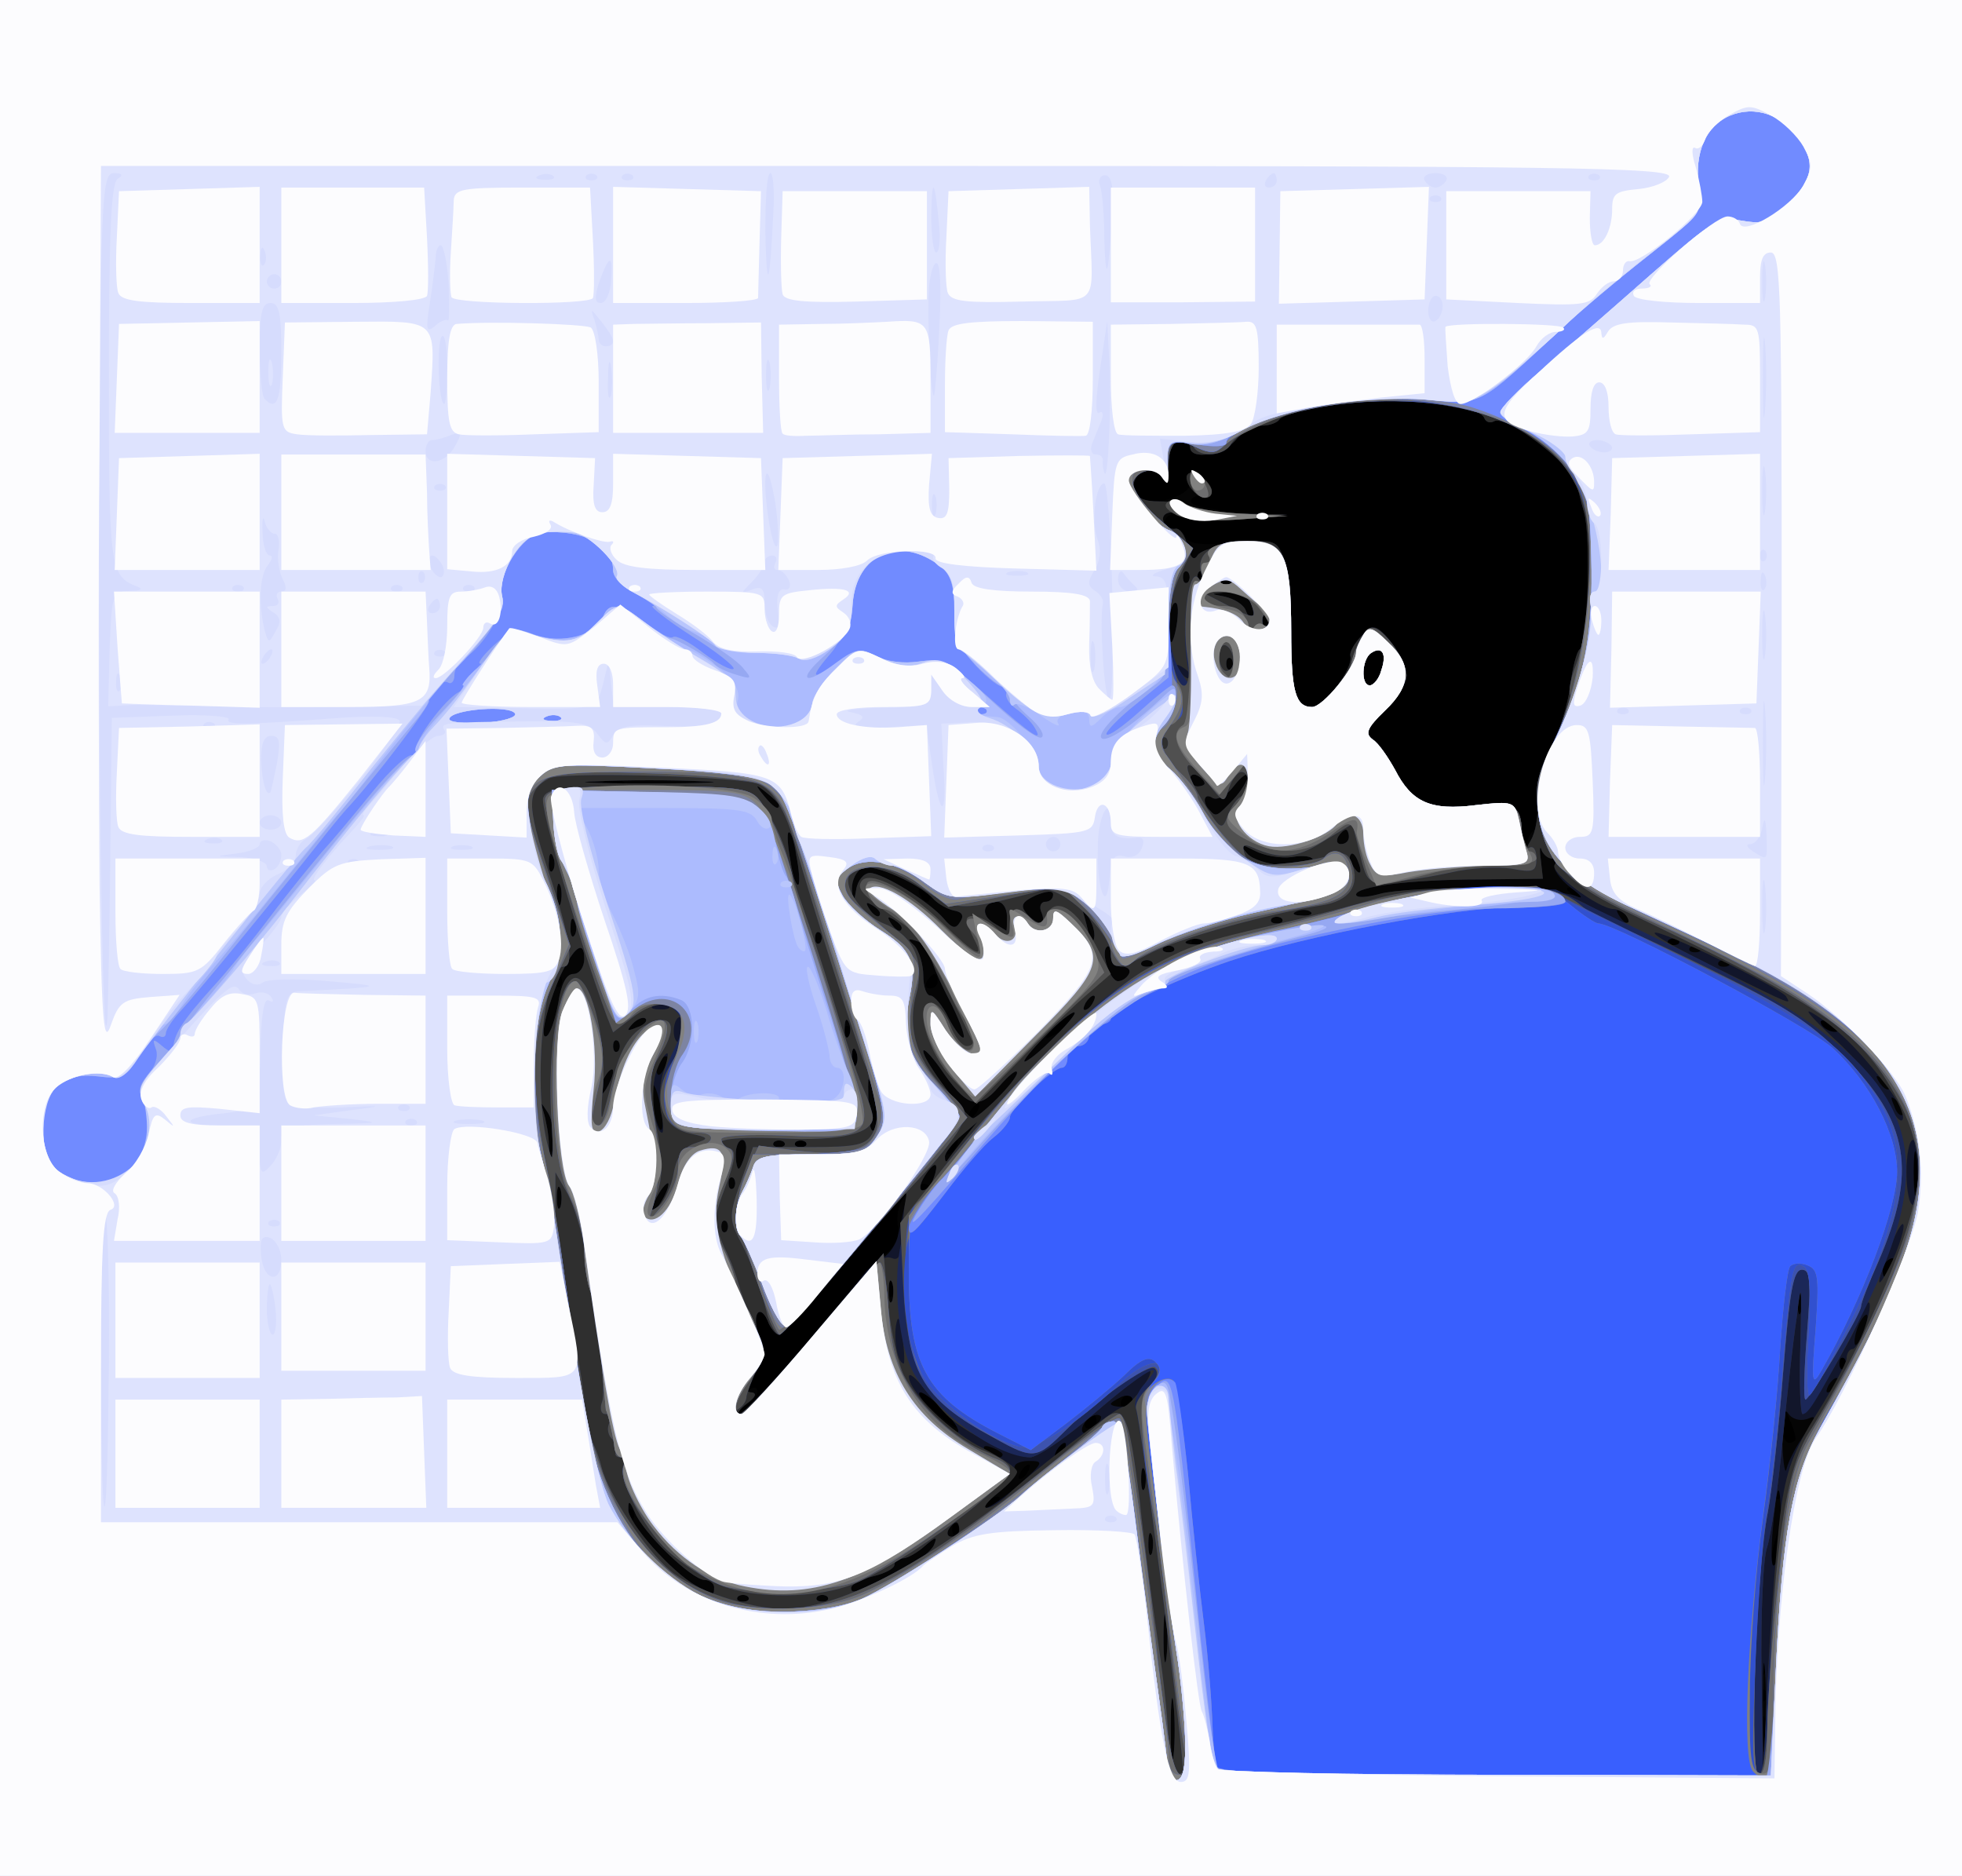 <!DOCTYPE svg PUBLIC "-//W3C//DTD SVG 20010904//EN" "http://www.w3.org/TR/2001/REC-SVG-20010904/DTD/svg10.dtd">
<svg version="1.0" xmlns="http://www.w3.org/2000/svg" width="272px" height="260px" viewBox="0 0 2720 2600" preserveAspectRatio="xMidYMid meet">
<rect x="0" y="0" width="2720" height="2600" fill="#333333" stroke="none"/>
<g id="layer101" fill="#000000" stroke="none">
<path d="M0 1300 l0 -1300 1360 0 1360 0 0 1300 0 1300 -1360 0 -1360 0 0 -1300z"/>
</g>
<g id="layer102" fill="#050505" stroke="none">
<path d="M0 1300 l0 -1300 1360 0 1360 0 0 1300 0 1300 -1360 0 -1360 0 0 -1300z m2447 1083 c-3 -10 -5 -2 -5 17 0 19 2 27 5 18 2 -10 2 -26 0 -35z m0 -40 c-4 -3 -7 0 -7 7 0 7 3 10 7 7 3 -4 3 -10 0 -14z m0 -60 c-3 -10 -5 -2 -5 17 0 19 2 27 5 18 2 -10 2 -26 0 -35z m23 -147 c0 -26 -6 -18 -14 19 -5 22 -4 26 4 15 5 -8 10 -24 10 -34z m-1143 -23 c-4 -3 -7 0 -7 7 0 7 3 10 7 7 3 -4 3 -10 0 -14z m-450 -20 c-4 -3 -7 0 -7 7 0 7 3 10 7 7 3 -4 3 -10 0 -14z m508 -13 c3 -6 -1 -7 -9 -4 -18 7 -21 14 -7 14 6 0 13 -4 16 -10z m1082 -17 c-4 -3 -7 0 -7 7 0 7 3 10 7 7 3 -4 3 -10 0 -14z m-1042 -23 c3 -5 4 -10 1 -10 -3 0 -8 5 -11 10 -3 6 -4 10 -1 10 3 0 8 -4 11 -10z m50 -30 c3 -5 4 -10 1 -10 -3 0 -8 5 -11 10 -3 6 -4 10 -1 10 3 0 8 -4 11 -10z m1014 -17 c0 -5 -4 -17 -9 -28 -8 -18 -9 -17 -9 8 -1 15 4 27 9 27 6 0 10 -3 9 -7z m-1180 -38 c-13 -13 -28 -25 -33 -25 -5 0 3 11 18 25 35 32 45 32 15 0z m211 15 c0 -5 -2 -10 -4 -10 -3 0 -8 5 -11 10 -3 6 -1 10 4 10 6 0 11 -4 11 -10z m-407 -102 c43 -51 81 -97 86 -103 5 -5 18 -18 29 -27 14 -11 19 -25 17 -39 -3 -12 1 -30 7 -38 28 -38 -22 18 -92 102 -39 48 -76 87 -80 87 -4 0 -10 -7 -14 -15 -11 -30 -25 -16 -14 15 8 24 7 35 -7 56 -9 15 -12 23 -6 20 6 -4 11 -3 11 3 0 5 -8 15 -17 20 -10 6 -13 11 -8 11 6 0 45 -42 88 -92z m457 72 c0 -5 -2 -10 -4 -10 -3 0 -8 5 -11 10 -3 6 -1 10 4 10 6 0 11 -4 11 -10z m987 -57 c-4 -3 -7 0 -7 7 0 7 3 10 7 7 3 -4 3 -10 0 -14z m-60 -100 c-3 -10 -5 -2 -5 17 0 19 2 27 5 18 2 -10 2 -26 0 -35z m-1260 -5 c-3 -8 -6 -5 -6 6 -1 11 2 17 5 13 3 -3 4 -12 1 -19z m1387 -24 c3 -8 2 -12 -4 -9 -6 3 -10 10 -10 16 0 14 7 11 14 -7z m33 -156 c-2 -13 -4 -3 -4 22 0 25 2 35 4 23 2 -13 2 -33 0 -45z m-1370 45 c-4 -3 -10 -3 -14 0 -3 4 0 7 7 7 7 0 10 -3 7 -7z m38 -53 c3 -5 4 -10 1 -10 -3 0 -8 5 -11 10 -3 6 -4 10 -1 10 3 0 8 -4 11 -10z m-208 -7 c-4 -3 -10 -3 -14 0 -3 4 0 7 7 7 7 0 10 -3 7 -7z m100 -45 c-3 -8 -6 -5 -6 6 -1 11 2 17 5 13 3 -3 4 -12 1 -19z m138 2 c3 -5 4 -10 1 -10 -3 0 -8 5 -11 10 -3 6 -4 10 -1 10 3 0 8 -4 11 -10z m-168 -82 c-3 -8 -6 -5 -6 6 -1 11 2 17 5 13 3 -3 4 -12 1 -19z m-10 -35 c-4 -3 -7 0 -7 7 0 7 3 10 7 7 3 -4 3 -10 0 -14z m313 -13 c0 -15 -5 -12 -26 11 -19 22 -19 22 4 10 12 -6 22 -16 22 -21z m1060 16 c0 -2 -7 -7 -16 -10 -8 -3 -12 -2 -9 4 6 10 25 14 25 6z m-1773 -73 c-4 -3 -7 0 -7 7 0 7 3 10 7 7 3 -4 3 -10 0 -14z m523 7 c0 -5 -2 -10 -4 -10 -3 0 -8 5 -11 10 -3 6 -1 10 4 10 6 0 11 -4 11 -10z m367 -57 c-4 -3 -10 -3 -14 0 -3 4 0 7 7 7 7 0 10 -3 7 -7z m660 0 c-4 -3 -10 -3 -14 0 -3 4 0 7 7 7 7 0 10 -3 7 -7z m-1037 -63 c0 -5 -5 -10 -11 -10 -5 0 -7 5 -4 10 3 6 8 10 11 10 2 0 4 -4 4 -10z m905 0 c-3 -5 -12 -10 -18 -10 -7 0 -6 4 3 10 19 12 23 12 15 0z m-66 -90 c4 0 5 -16 3 -35 -3 -23 3 -49 18 -77 12 -23 24 -63 27 -88 3 -25 9 -47 13 -50 11 -7 16 -157 6 -190 -4 -14 -8 -31 -10 -38 -5 -27 -98 -98 -115 -88 -5 3 -11 1 -13 -4 -7 -21 -134 -34 -208 -21 -39 7 -72 17 -76 22 -3 5 -14 9 -25 9 -10 0 -27 9 -36 20 -18 21 -63 28 -63 10 0 -5 -7 -10 -15 -10 -10 0 -15 10 -15 33 0 22 -3 28 -9 18 -12 -19 -43 -6 -39 16 2 10 12 18 23 19 23 0 55 -13 54 -24 -3 -19 2 -23 16 -12 19 16 19 32 1 28 -8 -2 -15 2 -15 7 -1 6 29 12 66 15 l68 6 -68 4 c-37 3 -72 1 -77 -4 -11 -11 -32 2 -24 15 3 5 9 7 14 4 4 -3 10 1 13 9 4 10 21 12 66 9 58 -5 61 -4 71 22 5 14 10 59 10 100 0 84 6 105 29 105 17 0 58 -54 53 -71 -2 -10 22 -39 33 -39 13 0 44 46 45 66 0 11 -14 33 -30 49 -25 24 -28 32 -17 40 8 5 21 24 31 42 23 45 49 57 112 49 55 -6 63 -1 65 47 1 17 2 18 6 5 2 -10 8 -18 12 -18z m-1266 -67 c-7 -2 -19 -2 -25 0 -7 3 -2 5 12 5 14 0 19 -2 13 -5z m154 0 c-4 -3 -10 -3 -14 0 -3 4 0 7 7 7 7 0 10 -3 7 -7z m898 -154 c8 -23 1 -34 -14 -24 -13 8 -15 45 -2 45 5 0 13 -9 16 -21z m-158 -76 c-4 -3 -7 0 -7 7 0 7 3 10 7 7 3 -4 3 -10 0 -14z m-90 -60 c-4 -3 -7 0 -7 7 0 7 3 10 7 7 3 -4 3 -10 0 -14z m40 10 c-4 -3 -10 -3 -14 0 -3 4 0 7 7 7 7 0 10 -3 7 -7z"/>
</g>
<g id="layer103" fill="#12162b" stroke="none">
<path d="M0 1300 l0 -1300 1360 0 1360 0 0 1300 0 1300 -1360 0 -1360 0 0 -1300z m1627 1063 c-2 -21 -4 -6 -4 32 0 39 2 55 4 38 2 -18 2 -50 0 -70z m820 -45 c-2 -29 -3 -8 -3 47 0 55 1 79 3 53 2 -26 2 -71 0 -100z m-830 -75 c-2 -16 -4 -3 -4 27 0 30 2 43 4 28 2 -16 2 -40 0 -55z m-580 -30 c-4 -3 -10 -3 -14 0 -3 4 0 7 7 7 7 0 10 -3 7 -7z m110 0 c-4 -3 -10 -3 -14 0 -3 4 0 7 7 7 7 0 10 -3 7 -7z m-157 -13 c0 -5 -6 -10 -13 -10 -18 0 -86 -66 -97 -94 -7 -16 -9 -17 -9 -4 -1 18 60 87 94 106 25 14 25 14 25 2z m267 -28 c18 -9 35 -23 38 -31 5 -12 2 -11 -13 2 -10 9 -24 17 -30 17 -7 0 -12 4 -12 9 0 5 -13 12 -30 16 -16 4 -30 11 -30 16 0 10 7 7 77 -29z m1212 -67 c-1 -60 -6 -50 -12 23 -2 32 -1 48 4 40 5 -7 8 -35 8 -63z m-872 23 c-3 -7 -5 -2 -5 12 0 14 2 19 5 13 2 -7 2 -19 0 -25z m-267 -8 c0 -5 -2 -10 -4 -10 -3 0 -8 5 -11 10 -3 6 -1 10 4 10 6 0 11 -4 11 -10z m83 -62 c34 -31 35 -33 13 -33 -13 0 -22 5 -19 11 2 7 -8 21 -23 33 -15 11 -22 21 -17 21 5 0 26 -15 46 -32z m174 -20 c-3 -7 -5 -2 -5 12 0 14 2 19 5 13 2 -7 2 -19 0 -25z m915 -50 c16 -24 17 -27 3 -21 -10 3 -21 0 -26 -8 -6 -9 -8 6 -8 41 1 30 4 46 6 35 3 -11 14 -32 25 -47z m-1112 28 c0 -2 -7 -7 -16 -10 -8 -3 -12 -2 -9 4 6 10 25 14 25 6z m85 -6 c3 -5 4 -10 1 -10 -3 0 -8 5 -11 10 -3 6 -4 10 -1 10 3 0 8 -4 11 -10z m-166 -55 c-13 -13 -28 -25 -33 -25 -6 0 3 13 19 30 16 16 31 28 33 25 3 -2 -6 -16 -19 -30z m217 8 c-7 -7 -26 7 -26 19 0 6 6 6 15 -2 9 -7 13 -15 11 -17z m-413 -95 c43 -51 82 -98 87 -105 5 -6 17 -16 25 -20 8 -5 18 -19 20 -31 3 -12 7 -32 10 -44 6 -26 7 -28 -95 95 -39 48 -76 87 -80 87 -4 0 -10 -7 -14 -15 -11 -30 -25 -16 -14 15 8 24 7 35 -6 55 -12 18 -13 25 -4 25 8 1 5 7 -6 15 -11 8 -15 15 -10 15 5 0 44 -42 87 -92z m457 72 c0 -5 -7 -7 -15 -4 -8 4 -15 8 -15 10 0 2 7 4 15 4 8 0 15 -4 15 -10z m975 -20 c3 -5 4 -10 1 -10 -3 0 -8 5 -11 10 -3 6 -4 10 -1 10 3 0 8 -4 11 -10z m12 -37 c-4 -3 -7 0 -7 7 0 7 3 10 7 7 3 -4 3 -10 0 -14z m32 -58 c0 -5 -4 -3 -9 5 -5 8 -9 22 -9 30 0 16 17 -16 18 -35z m-92 -42 c-3 -10 -5 -2 -5 17 0 19 2 27 5 18 2 -10 2 -26 0 -35z m-1260 -5 c-3 -7 -5 -2 -5 12 0 14 2 19 5 13 2 -7 2 -19 0 -25z m1387 -24 c3 -8 2 -12 -4 -9 -6 3 -10 10 -10 16 0 14 7 11 14 -7z m-1617 -61 c-4 -3 -7 0 -7 7 0 7 3 10 7 7 3 -4 3 -10 0 -14z m-230 -45 c-3 -7 -5 -2 -5 12 0 14 2 19 5 13 2 -7 2 -19 0 -25z m143 12 c6 -11 8 -20 6 -20 -3 0 -10 9 -16 20 -6 11 -8 20 -6 20 3 0 10 -9 16 -20z m1737 -57 c-2 -16 -4 -5 -4 22 0 28 2 40 4 28 2 -13 2 -35 0 -50z m-1640 30 c-4 -3 -7 0 -7 7 0 7 3 10 7 7 3 -4 3 -10 0 -14z m277 1 c9 -24 2 -26 -12 -4 -7 11 -8 20 -3 20 5 0 12 -7 15 -16z m-261 -34 c3 -11 1 -20 -4 -20 -5 0 -9 9 -9 20 0 11 2 20 4 20 2 0 6 -9 9 -20z m-273 -57 c-11 -17 -11 -17 -6 0 3 10 7 31 7 45 l2 27 4 -27 c2 -15 -1 -35 -7 -45z m575 37 l20 -25 -22 19 c-13 11 -23 24 -23 29 0 6 1 8 3 6 1 -2 11 -15 22 -29z m-248 3 c-4 -3 -10 -3 -14 0 -3 4 0 7 7 7 7 0 10 -3 7 -7z m30 0 c-4 -3 -10 -3 -14 0 -3 4 0 7 7 7 7 0 10 -3 7 -7z m95 -65 c-9 -32 -9 -31 -8 14 0 28 4 41 9 33 4 -8 4 -29 -1 -47z m-297 12 c-9 -41 -17 -33 -9 9 4 17 9 30 11 27 3 -2 2 -19 -2 -36z m467 -7 c15 -15 28 -31 28 -36 0 -6 -11 3 -25 19 -29 34 -45 29 -82 -26 -13 -18 -23 -28 -23 -23 0 13 59 92 69 93 3 0 18 -12 33 -27z m1249 4 c-10 -9 -11 -8 -5 6 3 10 9 15 12 12 3 -3 0 -11 -7 -18z m-1781 -42 c0 -5 -5 -3 -10 5 -5 8 -10 20 -10 25 0 6 5 3 10 -5 5 -8 10 -19 10 -25z m1770 21 c0 -3 -5 -8 -12 -12 -7 -4 -8 -3 -4 4 7 12 16 16 16 8z m-1696 -32 c3 -8 2 -12 -4 -9 -6 3 -10 10 -10 16 0 14 7 11 14 -7z m263 -16 c-3 -8 -6 -5 -6 6 -1 11 2 17 5 13 3 -3 4 -12 1 -19z m303 -54 c0 -4 -16 7 -35 26 -19 19 -35 37 -35 41 0 3 16 -8 35 -27 19 -18 35 -36 35 -40z m-633 39 c-4 -3 -7 0 -7 7 0 7 3 10 7 7 3 -4 3 -10 0 -14z m-83 -53 c4 -26 11 -40 21 -40 8 0 15 -9 15 -21 0 -27 -14 -17 -33 23 -19 44 -30 91 -19 84 5 -3 12 -24 16 -46z m403 28 c-3 -8 -6 -5 -6 6 -1 11 2 17 5 13 3 -3 4 -12 1 -19z m138 -34 c-14 -27 -25 -54 -25 -60 0 -7 -8 -15 -17 -19 -15 -5 -16 -4 -5 6 6 7 12 26 12 41 0 15 4 28 10 28 5 0 17 14 25 31 9 17 18 29 21 27 2 -3 -7 -27 -21 -54z m-420 28 c-3 -3 -11 0 -18 7 -9 10 -8 11 6 5 10 -3 15 -9 12 -12z m1655 14 c0 -2 -7 -7 -16 -10 -8 -3 -12 -2 -9 4 6 10 25 14 25 6z m-1035 -36 c3 -5 4 -10 1 -10 -3 0 -8 5 -11 10 -3 6 -4 10 -1 10 3 0 8 -4 11 -10z m50 -40 c3 -5 -1 -10 -9 -10 -9 0 -16 -7 -16 -17 0 -9 -3 -14 -6 -10 -8 8 5 47 16 47 5 0 12 -4 15 -10z m32 -17 c-4 -3 -10 -3 -14 0 -3 4 0 7 7 7 7 0 10 -3 7 -7z m800 0 c-4 -3 -10 -3 -14 0 -3 4 0 7 7 7 7 0 10 -3 7 -7z m-770 -20 c-4 -3 -10 -3 -14 0 -3 4 0 7 7 7 7 0 10 -3 7 -7z m730 0 c-4 -3 -10 -3 -14 0 -3 4 0 7 7 7 7 0 10 -3 7 -7z m-1220 -20 c-4 -3 -7 0 -7 7 0 7 3 10 7 7 3 -4 3 -10 0 -14z m373 -20 c-11 -17 -11 -17 -6 0 3 10 6 24 7 30 0 9 2 9 5 0 3 -7 0 -20 -6 -30z m157 31 c-3 -3 -12 -4 -19 -1 -8 3 -5 6 6 6 11 1 17 -2 13 -5z m660 -1 c-4 -3 -10 -3 -14 0 -3 4 0 7 7 7 7 0 10 -3 7 -7z m-1530 -25 c-3 -8 -6 -5 -6 6 -1 11 2 17 5 13 3 -3 4 -12 1 -19z m453 8 c0 -3 -5 -8 -12 -12 -7 -4 -8 -3 -4 4 7 12 16 16 16 8z m72 -24 c-9 -2 -21 -9 -27 -15 -18 -21 -83 -50 -99 -44 -9 4 -15 17 -15 29 l2 23 4 -22 c2 -13 11 -23 19 -23 18 0 84 41 103 64 11 13 16 14 22 4 6 -9 3 -14 -9 -16z m74 8 c0 -11 -6 -20 -13 -20 -20 0 -24 18 -6 29 10 6 18 11 18 11 1 0 1 -9 1 -20z m48 -5 c-4 -8 -1 -15 5 -15 6 0 11 -4 11 -10 0 -6 -9 -5 -24 1 -19 9 -22 14 -13 25 16 18 28 17 21 -1z m333 8 c-4 -3 -10 -3 -14 0 -3 4 0 7 7 7 7 0 10 -3 7 -7z m483 3 c0 -3 -5 -8 -12 -12 -7 -4 -8 -3 -4 4 7 12 16 16 16 8z m-1040 -10 c0 -3 -5 -8 -12 -12 -7 -4 -8 -3 -4 4 7 12 16 16 16 8z m597 -2 c-3 -3 -12 -4 -19 -1 -8 3 -5 6 6 6 11 1 17 -2 13 -5z m-1040 -36 c-3 -7 -5 -2 -5 12 0 14 2 19 5 13 2 -7 2 -19 0 -25z m1278 3 c61 1 119 6 130 11 11 5 8 0 -8 -12 -15 -12 -25 -26 -21 -31 3 -5 1 -9 -5 -9 -5 0 -12 -6 -14 -12 -2 -7 -3 -1 -1 13 l3 27 -86 1 c-99 0 -173 10 -173 21 0 5 15 4 33 -1 17 -5 82 -9 142 -8z m-951 -45 c-3 -21 -8 -35 -11 -32 -2 2 -1 20 3 40 3 21 8 35 11 32 2 -2 1 -20 -3 -40z m-337 2 c-3 -8 -6 -5 -6 6 -1 11 2 17 5 13 3 -3 4 -12 1 -19z m1116 7 c-3 -9 -8 -14 -10 -11 -3 3 -2 9 2 15 9 16 15 13 8 -4z m-63 -3 c0 -5 -13 -7 -29 -4 -16 2 -39 -2 -52 -9 -22 -11 -23 -11 -10 4 14 17 91 25 91 9z m311 -80 c-1 -19 6 -50 19 -75 12 -22 24 -62 27 -87 3 -25 9 -47 13 -50 11 -7 16 -157 6 -190 -4 -14 -8 -31 -10 -38 -5 -27 -98 -98 -115 -88 -5 3 -11 1 -13 -4 -7 -21 -134 -34 -208 -21 -39 7 -72 17 -76 22 -3 5 -14 9 -25 9 -10 0 -27 9 -36 20 -18 21 -63 28 -63 10 0 -5 -7 -10 -15 -10 -10 0 -15 10 -15 33 0 22 -3 28 -9 18 -12 -19 -43 -6 -39 16 2 13 13 18 35 18 17 0 35 3 39 8 4 4 37 8 73 9 l66 1 -65 6 c-36 3 -69 3 -74 -1 -16 -13 -38 -9 -33 5 2 6 9 11 16 10 6 -2 14 9 17 23 4 17 9 22 14 14 4 -7 31 -15 59 -18 48 -4 51 -3 61 22 5 15 10 60 10 101 0 84 6 105 29 105 17 0 58 -54 53 -71 -2 -10 22 -39 33 -39 13 0 44 46 45 66 0 11 -14 33 -30 49 -25 24 -28 32 -17 40 8 5 21 24 31 42 23 45 49 57 112 49 55 -6 64 0 64 47 1 22 1 22 12 2 7 -11 11 -35 9 -53z m-261 48 c0 -5 -2 -10 -4 -10 -3 0 -8 5 -11 10 -3 6 -1 10 4 10 6 0 11 -4 11 -10z m-160 -52 c11 -12 20 -27 20 -32 0 -6 -9 0 -19 13 -10 13 -23 21 -30 17 -12 -8 -15 6 -4 17 9 10 10 9 33 -15z m-630 8 c0 -2 -8 -10 -17 -17 -16 -13 -17 -12 -4 4 13 16 21 21 21 13z m-107 -33 c-40 -2 -106 -2 -145 0 -40 1 -8 3 72 3 80 0 112 -2 73 -3z m697 3 c0 -3 -4 -8 -10 -11 -5 -3 -10 -1 -10 4 0 6 5 11 10 11 6 0 10 -2 10 -4z m245 -157 c8 -23 1 -34 -14 -24 -13 8 -15 45 -2 45 5 0 13 -9 16 -21z m-208 -16 c-4 -3 -7 0 -7 7 0 7 3 10 7 7 3 -4 3 -10 0 -14z m-75 -52 c2 -17 1 -28 -4 -25 -8 5 -12 54 -4 54 2 0 6 -13 8 -29z m125 -8 c-4 -3 -7 0 -7 7 0 7 3 10 7 7 3 -4 3 -10 0 -14z m-23 -17 c-4 -10 -16 -15 -33 -15 -24 2 -24 2 -3 6 13 3 26 11 29 19 3 8 7 13 9 11 3 -2 2 -12 -2 -21z m-87 -43 c-4 -3 -7 0 -7 7 0 7 3 10 7 7 3 -4 3 -10 0 -14z m20 0 c-4 -3 -7 0 -7 7 0 7 3 10 7 7 3 -4 3 -10 0 -14z m40 10 c-4 -3 -10 -3 -14 0 -3 4 0 7 7 7 7 0 10 -3 7 -7z"/>
</g>
<g id="layer104" fill="#2f2f2f" stroke="none">
<path d="M0 1300 l0 -1300 1360 0 1360 0 0 1300 0 1300 -1360 0 -1360 0 0 -1300z m1627 1063 c-2 -21 -4 -6 -4 32 0 39 2 55 4 38 2 -18 2 -50 0 -70z m841 -264 c8 -61 18 -87 51 -140 22 -35 41 -70 41 -76 0 -7 4 -13 8 -13 5 0 13 -16 19 -35 6 -19 7 -33 2 -29 -5 3 -9 10 -9 15 0 14 -73 139 -81 139 -3 0 -5 -44 -3 -97 2 -84 1 -90 -5 -38 -5 33 -14 112 -20 175 -6 63 -16 128 -21 144 -6 16 -9 95 -8 175 l2 146 7 -145 c4 -80 12 -179 17 -221z m-851 144 c-2 -16 -4 -3 -4 27 0 30 2 43 4 28 2 -16 2 -40 0 -55z m-580 -30 c-4 -3 -10 -3 -14 0 -3 4 0 7 7 7 7 0 10 -3 7 -7z m110 0 c-4 -3 -10 -3 -14 0 -3 4 0 7 7 7 7 0 10 -3 7 -7z m-157 -13 c0 -5 -6 -10 -13 -10 -18 0 -86 -66 -97 -94 -7 -16 -9 -17 -9 -4 -1 18 60 87 94 106 25 14 25 14 25 2z m267 -28 c18 -9 35 -23 38 -31 5 -12 2 -11 -13 2 -10 9 -24 17 -30 17 -7 0 -12 4 -12 9 0 5 -13 12 -30 16 -16 4 -30 11 -30 16 0 10 7 7 77 -29z m340 -44 c-3 -7 -5 -2 -5 12 0 14 2 19 5 13 2 -7 2 -19 0 -25z m-267 -8 c0 -5 -2 -10 -4 -10 -3 0 -8 5 -11 10 -3 6 -1 10 4 10 6 0 11 -4 11 -10z m67 -48 c27 -27 151 -122 160 -122 11 -1 46 -50 36 -50 -4 0 -39 27 -77 60 -38 33 -78 60 -88 60 -19 0 -82 -30 -108 -52 -9 -7 -25 -26 -38 -42 -12 -16 -22 -24 -22 -18 0 21 58 78 104 100 25 13 46 27 46 32 0 5 -12 18 -26 29 -15 12 -22 21 -16 21 6 0 19 -8 29 -18z m190 -34 c-3 -7 -5 -2 -5 12 0 14 2 19 5 13 2 -7 2 -19 0 -25z m-474 -170 c103 -123 109 -129 124 -124 9 4 13 -5 14 -27 0 -18 2 -41 4 -51 4 -23 6 -25 -95 97 -39 48 -76 87 -80 87 -4 0 -10 -7 -14 -15 -11 -30 -25 -16 -14 15 8 24 7 35 -6 55 -12 18 -13 25 -4 25 8 1 5 7 -6 15 -11 8 -15 15 -10 15 5 0 44 -42 87 -92z m138 -15 c-4 -28 -6 -32 -9 -15 -3 22 3 52 11 52 1 0 1 -17 -2 -37z m-14 -75 c-3 -7 -5 -2 -5 12 0 14 2 19 5 13 2 -7 2 -19 0 -25z m1402 -78 c0 -17 -23 33 -33 71 -3 13 3 6 14 -16 11 -22 19 -47 19 -55z m-1632 -7 c-4 -3 -7 0 -7 7 0 7 3 10 7 7 3 -4 3 -10 0 -14z m-230 -45 c-3 -7 -5 -2 -5 12 0 14 2 19 5 13 2 -7 2 -19 0 -25z m143 12 c6 -11 8 -20 6 -20 -3 0 -10 9 -16 20 -6 11 -8 20 -6 20 3 0 10 -9 16 -20z m1740 -35 c0 -25 -4 -45 -8 -45 -5 0 -9 20 -9 45 0 25 4 45 9 45 4 0 8 -20 8 -45z m-1643 8 c-4 -3 -7 0 -7 7 0 7 3 10 7 7 3 -4 3 -10 0 -14z m277 1 c9 -24 2 -26 -12 -4 -7 11 -8 20 -3 20 5 0 12 -7 15 -16z m-261 -34 c3 -11 1 -20 -4 -20 -5 0 -9 9 -9 20 0 11 2 20 4 20 2 0 6 -9 9 -20z m-273 -57 c-11 -17 -11 -17 -6 0 3 10 7 31 7 45 l2 27 4 -27 c2 -15 -1 -35 -7 -45z m575 37 l20 -25 -22 19 c-13 11 -23 24 -23 29 0 6 1 8 3 6 1 -2 11 -15 22 -29z m-248 3 c-4 -3 -10 -3 -14 0 -3 4 0 7 7 7 7 0 10 -3 7 -7z m30 0 c-4 -3 -10 -3 -14 0 -3 4 0 7 7 7 7 0 10 -3 7 -7z m95 -65 c-9 -32 -9 -31 -8 14 0 28 4 41 9 33 4 -8 4 -29 -1 -47z m-296 22 c-3 -17 -1 -41 4 -55 5 -14 7 -25 5 -25 -3 0 -10 11 -15 25 -9 23 -3 85 8 85 2 0 2 -14 -2 -30z m1701 -33 c-39 -51 -71 -83 -103 -102 -16 -10 -3 5 28 34 32 29 65 69 75 88 9 20 19 31 21 24 2 -6 -7 -26 -21 -44z m-1235 16 c15 -15 28 -31 28 -36 0 -6 -11 3 -25 19 -29 34 -45 29 -82 -26 -13 -18 -23 -28 -23 -23 0 13 59 92 69 93 3 0 18 -12 33 -27z m-532 -38 c0 -5 -5 -3 -10 5 -5 8 -10 20 -10 25 0 6 5 3 10 -5 5 -8 10 -19 10 -25z m337 -27 c-3 -8 -6 -5 -6 6 -1 11 2 17 5 13 3 -3 4 -12 1 -19z m303 -54 c0 -4 -16 7 -35 26 -19 19 -35 37 -35 41 0 3 16 -8 35 -27 19 -18 35 -36 35 -40z m-633 39 c-4 -3 -7 0 -7 7 0 7 3 10 7 7 3 -4 3 -10 0 -14z m93 -19 c0 -8 -4 -14 -8 -14 -4 0 -8 9 -8 19 0 11 4 17 8 15 4 -3 8 -12 8 -20z m-176 -34 c4 -26 11 -40 21 -40 8 0 15 -9 15 -21 0 -27 -14 -17 -33 23 -19 44 -30 91 -19 84 5 -3 12 -24 16 -46z m403 28 c-3 -8 -6 -5 -6 6 -1 11 2 17 5 13 3 -3 4 -12 1 -19z m138 -34 c-14 -27 -25 -54 -25 -60 0 -7 -8 -15 -17 -19 -15 -5 -16 -4 -5 6 6 7 12 26 12 41 0 15 4 28 10 28 5 0 17 14 25 31 9 17 18 29 21 27 2 -3 -7 -27 -21 -54z m-420 28 c-3 -3 -11 0 -18 7 -9 10 -8 11 6 5 10 -3 15 -9 12 -12z m32 -18 c-3 -3 -12 -4 -19 -1 -8 3 -5 6 6 6 11 1 17 -2 13 -5z m588 -4 c3 -5 4 -10 1 -10 -3 0 -8 5 -11 10 -3 6 -4 10 -1 10 3 0 8 -4 11 -10z m961 -9 c-8 -12 -176 -94 -182 -88 -3 3 37 25 88 50 106 52 101 50 94 38z m-911 -31 c3 -5 -1 -10 -9 -10 -9 0 -16 -7 -16 -17 0 -9 -3 -14 -6 -10 -8 8 5 47 16 47 5 0 12 -4 15 -10z m32 -17 c-4 -3 -10 -3 -14 0 -3 4 0 7 7 7 7 0 10 -3 7 -7z m30 -20 c-4 -3 -10 -3 -14 0 -3 4 0 7 7 7 7 0 10 -3 7 -7z m-490 -20 c-4 -3 -7 0 -7 7 0 7 3 10 7 7 3 -4 3 -10 0 -14z m373 -20 c-11 -17 -11 -17 -6 0 3 10 6 24 7 30 0 9 2 9 5 0 3 -7 0 -20 -6 -30z m157 31 c-3 -3 -12 -4 -19 -1 -8 3 -5 6 6 6 11 1 17 -2 13 -5z m-870 -26 c-3 -8 -6 -5 -6 6 -1 11 2 17 5 13 3 -3 4 -12 1 -19z m453 8 c0 -3 -5 -8 -12 -12 -7 -4 -8 -3 -4 4 7 12 16 16 16 8z m72 -24 c-9 -2 -21 -9 -27 -15 -18 -21 -83 -50 -99 -44 -9 4 -15 17 -15 29 l2 23 4 -22 c2 -13 11 -23 19 -23 18 0 84 41 103 64 11 13 16 14 22 4 6 -9 3 -14 -9 -16z m74 8 c0 -11 -6 -20 -13 -20 -20 0 -24 18 -6 29 10 6 18 11 18 11 1 0 1 -9 1 -20z m48 -5 c-4 -8 -1 -15 5 -15 6 0 11 -4 11 -10 0 -6 -9 -5 -24 1 -19 9 -22 14 -13 25 16 18 28 17 21 -1z m333 8 c-4 -3 -10 -3 -14 0 -3 4 0 7 7 7 7 0 10 -3 7 -7z m478 -3 c-3 -5 -12 -10 -18 -10 -20 0 -88 -50 -82 -61 4 -5 2 -9 -4 -9 -5 0 -12 -6 -14 -12 -2 -7 -3 -1 -1 13 l3 27 -86 1 c-99 0 -173 10 -173 21 0 5 15 4 33 -1 17 -5 81 -9 141 -8 94 1 114 5 150 25 44 25 61 30 51 14z m-1035 -4 c0 -3 -5 -8 -12 -12 -7 -4 -8 -3 -4 4 7 12 16 16 16 8z m597 -2 c-3 -3 -12 -4 -19 -1 -8 3 -5 6 6 6 11 1 17 -2 13 -5z m-1040 -36 c-3 -7 -5 -2 -5 12 0 14 2 19 5 13 2 -7 2 -19 0 -25z m327 -42 c-3 -21 -8 -35 -11 -32 -2 2 -1 20 3 40 3 21 8 35 11 32 2 -2 1 -20 -3 -40z m-337 2 c-3 -8 -6 -5 -6 6 -1 11 2 17 5 13 3 -3 4 -12 1 -19z m1116 7 c-3 -9 -8 -14 -10 -11 -3 3 -2 9 2 15 9 16 15 13 8 -4z m-63 -3 c0 -5 -13 -7 -29 -4 -16 2 -39 -2 -52 -9 -22 -11 -23 -11 -10 4 14 17 91 25 91 9z m311 -80 c-1 -19 6 -50 19 -75 12 -22 24 -62 27 -87 3 -25 9 -47 13 -50 11 -7 16 -157 6 -190 -4 -14 -8 -31 -10 -38 -5 -27 -98 -98 -115 -88 -5 3 -11 1 -13 -4 -7 -21 -134 -34 -208 -21 -39 7 -72 17 -76 22 -3 5 -14 9 -25 9 -10 0 -27 9 -36 20 -18 21 -63 28 -63 10 0 -5 -7 -10 -15 -10 -10 0 -15 10 -15 33 0 22 -3 28 -9 18 -12 -19 -43 -6 -39 16 2 13 13 18 35 18 17 0 35 3 39 8 4 4 37 8 73 9 l66 1 -65 6 c-36 3 -69 3 -74 -1 -16 -13 -38 -9 -33 5 2 6 9 11 16 10 6 -2 14 9 17 23 4 17 9 22 14 14 4 -7 31 -15 59 -18 48 -4 51 -3 61 22 5 15 10 60 10 101 0 84 6 105 29 105 17 0 58 -54 53 -71 -2 -10 22 -39 33 -39 13 0 44 46 45 66 0 11 -14 33 -30 49 -25 24 -28 32 -17 40 8 5 21 24 31 42 23 45 49 57 112 49 55 -6 64 0 64 47 1 22 1 22 12 2 7 -11 11 -35 9 -53z m-261 48 c0 -5 -2 -10 -4 -10 -3 0 -8 5 -11 10 -3 6 -1 10 4 10 6 0 11 -4 11 -10z m-160 -52 c11 -12 20 -27 20 -32 0 -6 -9 0 -19 13 -10 13 -23 21 -30 17 -12 -8 -15 6 -4 17 9 10 10 9 33 -15z m-630 8 c0 -2 -8 -10 -17 -17 -16 -13 -17 -12 -4 4 13 16 21 21 21 13z m-107 -33 c-40 -2 -106 -2 -145 0 -40 1 -8 3 72 3 80 0 112 -2 73 -3z m697 3 c0 -3 -4 -8 -10 -11 -5 -3 -10 -1 -10 4 0 6 5 11 10 11 6 0 10 -2 10 -4z m245 -157 c8 -23 1 -34 -14 -24 -13 8 -15 45 -2 45 5 0 13 -9 16 -21z m-265 7 c0 -3 -5 -8 -12 -12 -7 -4 -8 -3 -4 4 7 12 16 16 16 8z m57 -23 c-4 -3 -7 0 -7 7 0 7 3 10 7 7 3 -4 3 -10 0 -14z m-75 -52 c2 -17 1 -28 -4 -25 -8 5 -12 54 -4 54 2 0 6 -13 8 -29z m125 -8 c-4 -3 -7 0 -7 7 0 7 3 10 7 7 3 -4 3 -10 0 -14z m-23 -17 c-4 -10 -16 -15 -33 -15 -24 2 -24 2 -3 6 13 3 26 11 29 19 3 8 7 13 9 11 3 -2 2 -12 -2 -21z m-87 -43 c-4 -3 -7 0 -7 7 0 7 3 10 7 7 3 -4 3 -10 0 -14z m20 0 c-4 -3 -7 0 -7 7 0 7 3 10 7 7 3 -4 3 -10 0 -14z m40 10 c-4 -3 -10 -3 -14 0 -3 4 0 7 7 7 7 0 10 -3 7 -7z"/>
<path d="M1651 677 c-6 -8 -8 -17 -4 -20 7 -8 33 11 33 24 0 13 -16 11 -29 -4z"/>
</g>
<g id="layer105" fill="#1b2758" stroke="none">
<path d="M0 1300 l0 -1300 1360 0 1360 0 0 1300 0 1300 -1360 0 -1360 0 0 -1300z m1640 1153 c-3 -56 -58 -480 -66 -502 -2 -8 3 -22 12 -32 36 -40 -4 -16 -70 41 -38 33 -78 60 -88 60 -46 0 -135 -65 -163 -120 -19 -37 -27 -119 -17 -171 11 -55 71 -136 202 -269 113 -115 163 -143 325 -180 44 -10 105 -26 135 -35 36 -10 88 -15 151 -14 l96 2 169 82 c341 166 384 267 236 545 -45 83 -55 100 -63 100 -3 0 -5 -44 -3 -97 2 -84 1 -90 -5 -38 -5 33 -14 112 -20 175 -6 63 -16 128 -21 144 -6 16 -9 95 -8 175 l2 146 6 -120 c12 -211 28 -312 57 -358 82 -129 153 -299 153 -365 0 -26 -10 -61 -25 -90 -54 -102 -93 -130 -388 -272 -77 -38 -105 -69 -113 -132 -5 -36 -1 -56 21 -102 15 -31 25 -60 22 -63 -3 -3 0 -22 8 -42 19 -52 25 -158 12 -214 -22 -95 -125 -152 -277 -151 -91 0 -196 30 -213 59 -9 17 -43 20 -52 5 -14 -23 -35 -9 -35 23 0 22 -3 28 -9 18 -11 -17 -41 -7 -41 13 0 8 19 31 42 50 l42 36 -17 35 c-21 44 -21 102 -1 135 15 24 15 24 9 -17 -7 -56 4 -130 17 -111 6 9 7 6 3 -9 -7 -27 18 -43 70 -43 45 0 55 23 55 125 0 84 6 105 29 105 16 -1 51 -40 55 -63 6 -25 19 -47 28 -47 16 0 47 43 48 66 0 11 -14 33 -30 49 -25 24 -28 32 -17 40 8 5 21 24 31 42 23 45 49 57 112 49 55 -6 64 0 64 45 0 11 5 17 10 14 6 -3 10 3 10 15 0 18 -4 20 -35 14 -19 -3 -56 -1 -82 5 -27 6 -64 12 -83 13 -34 3 -35 1 -45 -39 l-10 -41 -40 24 c-38 24 -59 26 -98 9 -13 -6 -16 -4 -11 10 6 13 16 16 53 12 25 -2 56 -8 67 -12 15 -5 23 -2 28 11 12 31 -3 53 -42 59 -72 11 -198 46 -235 65 -47 25 -57 25 -57 2 0 -30 -69 -95 -94 -88 -117 30 -119 30 -168 -3 -49 -33 -92 -40 -101 -17 -7 19 20 55 48 66 41 16 58 52 45 99 -13 48 3 97 46 136 25 23 26 27 14 50 -8 14 -32 44 -55 68 -22 23 -74 81 -114 130 -40 48 -77 87 -81 87 -4 0 -11 -12 -16 -27 -4 -16 -8 -30 -9 -33 -10 -29 -18 -50 -31 -74 -13 -26 -13 -34 3 -78 l17 -48 78 0 c67 0 79 -3 88 -20 11 -20 6 -58 -11 -95 -10 -22 -74 -224 -94 -295 -16 -59 -35 -90 -60 -95 -53 -10 -267 -15 -284 -6 -31 17 -31 36 -1 128 30 90 37 133 21 133 -28 0 -43 171 -21 250 7 27 8 17 4 -45 -5 -88 10 -180 31 -189 22 -8 46 80 41 150 -3 32 -3 50 0 39 3 -11 10 -36 15 -55 12 -44 28 -65 57 -74 27 -9 30 13 5 50 -14 22 -15 33 -4 92 10 50 10 74 2 96 -10 25 -10 27 3 17 7 -6 17 -27 20 -45 4 -23 14 -36 29 -41 21 -7 20 -8 -7 -14 -43 -9 -52 -52 -25 -109 17 -34 19 -45 9 -57 -17 -20 -32 -19 -64 6 l-26 20 -9 -23 c-39 -107 -93 -290 -88 -302 5 -14 28 -16 145 -16 120 0 141 2 153 18 18 21 36 58 44 92 3 14 12 41 19 60 7 19 26 76 41 125 15 50 33 104 41 122 8 17 14 36 14 42 0 22 -44 33 -126 29 -75 -3 -105 3 -72 14 9 3 7 17 -6 52 -17 45 -17 50 -2 85 10 20 18 43 20 51 2 8 11 33 20 54 15 33 16 43 5 65 -7 14 -13 31 -14 36 0 6 -4 13 -10 17 -7 5 -6 8 0 8 6 0 53 -50 105 -112 l95 -111 6 70 c4 38 14 83 22 99 22 43 75 92 114 106 18 7 33 17 33 23 0 24 -140 128 -215 160 -51 21 -139 22 -187 2 -20 -8 -53 -30 -72 -47 -35 -32 -71 -104 -61 -121 4 -5 1 -9 -5 -9 -6 0 -9 -4 -5 -9 3 -5 0 -13 -6 -16 -5 -4 -8 -13 -5 -21 3 -8 1 -14 -5 -14 -6 0 -8 -8 -4 -18 3 -11 0 -50 -6 -88 -6 -38 -14 -91 -18 -119 -4 -27 -15 -63 -24 -80 l-17 -30 0 50 c0 28 6 79 14 115 17 79 31 172 28 184 -2 4 1 13 6 20 5 6 12 24 16 40 9 36 60 113 95 143 30 26 110 53 156 53 95 0 240 -86 442 -260 31 -27 38 -12 53 110 6 58 18 148 26 200 8 52 14 114 14 138 0 23 5 42 10 42 6 0 10 -3 10 -7z m79 -1348 c13 -8 15 -35 2 -35 -5 0 -13 10 -17 22 -7 22 -7 22 -30 -7 -33 -42 -38 -27 -7 25 24 39 27 42 34 23 4 -12 12 -24 18 -28z m-102 -82 c-4 -3 -7 0 -7 7 0 7 3 10 7 7 3 -4 3 -10 0 -14z m298 -94 c8 -23 1 -34 -14 -24 -13 8 -15 45 -2 45 5 0 13 -9 16 -21z m-205 -13 c0 -8 -4 -18 -10 -21 -5 -3 -10 3 -10 14 0 12 5 21 10 21 6 0 10 -6 10 -14z m47 -63 c-4 -3 -7 0 -7 7 0 7 3 10 7 7 3 -4 3 -10 0 -14z m-23 -17 c-4 -10 -18 -16 -38 -16 l-31 0 35 18 c40 21 43 21 34 -2z m-27 -33 c-4 -3 -10 -3 -14 0 -3 4 0 7 7 7 7 0 10 -3 7 -7z"/>
</g>
<g id="layer106" fill="#505050" stroke="none">
<path d="M0 1300 l0 -1300 1360 0 1360 0 0 1300 0 1300 -1360 0 -1360 0 0 -1300z m1640 1153 c-2 -51 -58 -480 -65 -500 -2 -6 5 -19 16 -29 12 -11 16 -21 10 -27 -8 -8 -80 42 -121 83 -43 43 -46 44 -102 13 -97 -52 -120 -91 -126 -213 l-4 -85 58 -74 c91 -115 223 -244 284 -278 61 -33 72 -37 185 -63 44 -10 105 -26 135 -35 37 -10 88 -15 155 -14 89 1 103 4 128 25 16 13 33 24 39 24 5 0 67 28 136 62 102 50 139 73 188 122 91 91 102 160 48 285 -13 29 -24 57 -24 62 0 10 -71 129 -77 129 -3 0 -2 -40 2 -90 6 -75 5 -90 -7 -90 -12 0 -17 30 -26 143 -6 78 -16 165 -21 192 -16 81 -26 365 -13 365 7 0 12 -41 15 -117 6 -193 24 -308 54 -356 82 -129 153 -299 153 -365 0 -26 -10 -61 -25 -90 -54 -102 -93 -130 -388 -272 -77 -38 -105 -69 -113 -132 -5 -36 -1 -56 21 -102 15 -31 25 -60 22 -63 -3 -3 0 -22 8 -42 19 -52 25 -158 12 -214 -22 -95 -125 -152 -277 -151 -91 0 -196 30 -213 59 -9 17 -43 20 -52 5 -14 -23 -35 -9 -35 23 0 22 -3 28 -9 18 -11 -17 -41 -7 -41 13 0 8 19 31 42 50 l42 36 -17 35 c-18 38 -21 73 -11 124 10 47 28 39 20 -9 -8 -51 3 -127 16 -108 6 9 7 6 3 -9 -7 -27 18 -43 70 -43 45 0 55 23 55 125 0 84 6 105 29 105 16 -1 51 -40 55 -63 6 -25 19 -47 28 -47 16 0 47 43 48 66 0 11 -14 33 -30 49 -25 24 -28 32 -17 40 8 5 21 24 31 42 23 45 49 57 112 49 55 -6 64 0 64 45 0 11 5 17 10 14 6 -3 10 3 10 15 0 18 -4 20 -35 14 -19 -3 -56 -1 -82 5 -27 6 -64 12 -83 13 -34 3 -35 1 -45 -39 l-10 -41 -40 24 c-38 24 -59 26 -98 9 -13 -6 -16 -4 -11 10 6 13 16 16 53 12 25 -2 56 -8 67 -12 15 -5 23 -2 28 11 12 31 -3 53 -42 59 -72 11 -198 46 -235 65 -47 25 -57 25 -57 2 0 -30 -69 -95 -94 -88 -117 30 -119 30 -168 -3 -49 -33 -92 -40 -101 -17 -7 19 20 55 48 66 41 16 58 52 45 99 -13 48 3 97 46 136 25 23 26 27 14 50 -8 14 -32 44 -55 68 -22 23 -74 81 -114 130 -40 48 -77 87 -81 87 -4 0 -11 -12 -16 -27 -4 -16 -8 -30 -9 -33 -10 -29 -18 -50 -31 -74 -13 -26 -13 -34 3 -78 l17 -48 78 0 c67 0 79 -3 88 -20 11 -20 6 -58 -11 -95 -10 -22 -74 -224 -94 -295 -16 -59 -35 -90 -60 -95 -53 -10 -267 -15 -284 -6 -31 17 -31 36 -1 128 30 90 37 133 21 133 -28 0 -43 171 -21 250 7 27 8 17 4 -45 -5 -88 10 -180 31 -189 22 -8 46 80 41 150 -3 32 -3 50 0 39 3 -11 10 -36 15 -55 12 -44 28 -65 57 -74 27 -9 30 13 5 50 -14 22 -15 33 -4 92 10 50 10 74 2 96 -10 25 -10 27 3 17 7 -6 17 -27 20 -45 4 -23 14 -36 29 -41 21 -7 20 -8 -7 -14 -42 -9 -53 -53 -25 -98 40 -65 3 -107 -55 -62 l-26 20 -9 -23 c-39 -107 -93 -290 -88 -302 5 -14 28 -16 145 -16 120 0 141 2 153 18 18 21 36 58 44 92 3 14 12 41 19 60 7 19 26 76 41 125 15 50 33 104 41 122 8 17 14 36 14 42 0 22 -44 33 -126 29 -75 -3 -105 3 -72 14 9 3 7 17 -6 52 -17 45 -17 50 -2 85 10 20 18 43 20 51 2 8 11 33 20 54 15 33 16 43 5 65 -7 14 -13 31 -14 36 0 6 -4 13 -10 17 -7 5 -6 8 0 8 6 0 53 -50 105 -112 l95 -111 6 70 c4 38 14 83 22 99 22 43 75 92 114 106 18 7 33 17 33 23 0 24 -140 128 -215 160 -51 21 -139 22 -187 2 -20 -8 -53 -30 -72 -47 -35 -32 -71 -104 -61 -121 4 -5 1 -9 -5 -9 -6 0 -9 -4 -5 -9 3 -5 0 -13 -6 -16 -5 -4 -8 -13 -5 -21 3 -8 1 -14 -5 -14 -6 0 -8 -8 -4 -18 3 -11 0 -50 -6 -88 -6 -38 -14 -91 -18 -119 -4 -27 -15 -63 -24 -80 l-17 -30 0 50 c0 28 6 79 14 115 17 79 31 172 28 184 -2 4 1 13 6 20 5 6 12 24 16 40 9 36 60 113 95 143 30 26 110 53 156 53 95 0 240 -86 442 -260 31 -27 38 -12 53 110 6 58 18 148 26 200 8 52 14 114 14 138 0 23 5 42 10 42 6 0 10 -3 10 -7z m79 -1348 c13 -8 15 -35 2 -35 -5 0 -13 10 -17 22 -7 22 -7 22 -30 -7 -33 -42 -38 -27 -7 25 24 39 27 42 34 23 4 -12 12 -24 18 -28z m-102 -82 c-4 -3 -7 0 -7 7 0 7 3 10 7 7 3 -4 3 -10 0 -14z m298 -94 c8 -23 1 -34 -14 -24 -13 8 -15 45 -2 45 5 0 13 -9 16 -21z m-205 -13 c0 -8 -4 -18 -10 -21 -5 -3 -10 3 -10 14 0 12 5 21 10 21 6 0 10 -6 10 -14z m47 -63 c-4 -3 -7 0 -7 7 0 7 3 10 7 7 3 -4 3 -10 0 -14z m-23 -17 c-4 -10 -18 -16 -38 -16 l-31 0 35 18 c40 21 43 21 34 -2z m-27 -33 c-4 -3 -10 -3 -14 0 -3 4 0 7 7 7 7 0 10 -3 7 -7z"/>
<path d="M1322 1497 c-36 -37 -56 -107 -31 -107 8 0 20 14 26 30 6 17 17 30 23 30 6 0 10 -3 8 -7 -46 -99 -74 -147 -94 -161 -57 -40 -67 -49 -60 -60 10 -17 64 10 112 57 46 45 60 52 44 22 -5 -11 -10 -22 -10 -25 0 -12 24 -6 42 11 17 15 18 15 18 -5 0 -25 10 -28 29 -9 10 10 14 9 22 -6 14 -25 42 -7 68 43 l21 40 -37 32 c-21 18 -62 59 -93 91 l-56 57 -32 -33z"/>
<path d="M1631 714 c-15 -8 -19 -14 -11 -19 6 -4 16 -2 23 4 7 5 42 11 77 13 l65 3 -66 5 c-39 3 -75 0 -88 -6z"/>
<path d="M1657 683 c-4 -3 -7 -13 -7 -21 0 -12 3 -12 15 -2 8 7 15 16 15 21 0 11 -14 12 -23 2z"/>
</g>
<g id="layer107" fill="#3d53ae" stroke="none">
<path d="M0 1300 l0 -1300 1360 0 1360 0 0 1300 0 1300 -1360 0 -1360 0 0 -1300z m1646 1143 c-4 -10 -14 -80 -22 -156 -8 -76 -18 -157 -23 -180 -21 -98 -23 -168 -6 -187 11 -12 13 -20 6 -25 -9 -5 -85 49 -121 85 -43 43 -46 44 -102 13 -101 -54 -123 -92 -123 -220 0 -72 3 -95 16 -105 8 -7 31 -33 50 -58 57 -75 71 -91 144 -165 82 -82 160 -126 265 -150 41 -10 104 -27 140 -38 40 -12 104 -22 167 -25 94 -4 104 -2 150 22 26 14 107 53 178 88 107 51 141 72 191 122 91 91 102 160 48 285 -13 29 -24 57 -24 62 0 10 -71 129 -77 129 -3 0 -2 -40 2 -90 6 -75 5 -90 -7 -90 -12 0 -17 30 -26 143 -6 78 -16 165 -21 192 -17 84 -26 365 -13 365 8 0 12 -22 12 -62 0 -35 7 -130 16 -213 16 -149 17 -151 63 -230 124 -214 156 -332 112 -421 -48 -95 -141 -162 -361 -261 -98 -45 -134 -76 -144 -127 -10 -47 -7 -69 13 -107 42 -77 68 -247 50 -328 -13 -63 -53 -103 -128 -133 -108 -41 -306 -22 -372 38 -13 12 -22 13 -38 5 -32 -18 -41 -13 -41 22 0 22 -3 28 -9 18 -11 -17 -41 -7 -41 13 0 8 19 31 42 50 l42 36 -17 29 c-20 34 -22 93 -5 157 11 41 11 47 -5 55 -24 14 -21 42 8 69 14 13 25 28 25 34 0 6 16 30 36 54 34 39 40 42 85 42 26 0 51 -4 54 -10 11 -18 32 -11 38 12 8 30 -8 46 -52 53 -118 20 -180 39 -263 83 -4 2 -14 -12 -21 -30 -8 -18 -26 -44 -40 -57 l-27 -24 -77 15 -78 15 -37 -29 c-28 -22 -46 -28 -70 -26 -41 4 -48 30 -17 55 13 10 38 32 55 49 31 29 32 32 22 70 -14 53 -6 81 37 131 l36 42 -127 151 c-69 82 -129 150 -133 150 -7 0 -50 -120 -58 -163 -3 -15 2 -42 12 -63 l17 -36 53 7 c70 8 104 -1 111 -32 4 -15 -10 -76 -41 -171 -26 -81 -54 -169 -62 -197 -21 -70 -34 -95 -58 -108 -11 -6 -80 -13 -153 -15 -117 -4 -135 -3 -152 13 -26 23 -26 27 11 135 l30 92 -22 46 c-30 65 -35 129 -16 236 18 100 32 191 48 306 30 217 126 330 280 330 100 0 176 -40 368 -194 52 -42 98 -76 103 -76 4 0 9 15 12 33 19 121 27 179 42 315 14 115 21 152 32 152 9 0 12 -6 8 -17z"/>
<path d="M1002 2198 c-61 -21 -156 -138 -136 -169 3 -5 1 -9 -4 -9 -5 0 -9 -6 -10 -12 -1 -14 -10 -53 -12 -53 0 0 -3 -31 -6 -68 -3 -37 -9 -79 -14 -93 -6 -14 -10 -41 -10 -60 0 -19 -9 -53 -20 -75 -36 -70 -29 -299 8 -299 5 0 16 22 25 48 14 39 16 57 8 93 -13 55 -13 59 -1 59 5 0 12 -17 16 -37 7 -44 38 -99 59 -107 23 -8 26 9 9 44 -12 24 -15 43 -9 78 10 58 10 99 1 132 l-8 25 21 -25 c11 -14 21 -37 21 -52 0 -21 5 -28 19 -28 11 0 23 -4 26 -10 3 -6 -4 -10 -17 -10 -13 0 -29 -5 -36 -12 -17 -17 -15 -64 4 -93 35 -54 -12 -100 -58 -58 -11 10 -22 13 -27 7 -16 -17 -101 -293 -95 -308 5 -13 28 -16 144 -16 118 0 139 2 152 18 17 20 48 95 48 118 0 9 6 30 14 47 12 28 32 91 76 234 20 65 9 72 -101 67 -50 -2 -89 0 -89 5 0 5 5 11 11 13 8 3 6 16 -5 42 -20 48 -20 66 -1 102 8 16 15 37 15 46 0 9 4 19 9 23 5 3 15 21 21 41 11 32 10 39 -9 65 -22 29 -27 49 -13 49 4 0 48 -47 97 -105 49 -58 92 -105 95 -105 4 0 10 31 12 68 4 52 11 78 32 109 26 39 78 81 119 96 9 3 17 11 17 16 0 14 -159 130 -210 152 -36 16 -149 20 -188 7z"/>
</g>
<g id="layer108" fill="#6e6e6f" stroke="none">
<path d="M0 1300 l0 -1300 1360 0 1360 0 0 1300 0 1300 -1360 0 -1360 0 0 -1300z m1646 1143 c-4 -10 -14 -80 -22 -156 -8 -76 -18 -157 -23 -180 -5 -23 -12 -72 -16 -108 -5 -53 -3 -68 9 -78 9 -8 16 -17 16 -22 0 -17 -27 -9 -54 16 -70 64 -120 96 -145 90 -49 -12 -119 -68 -138 -109 -23 -51 -24 -210 -1 -229 8 -7 30 -32 49 -57 57 -75 71 -91 144 -165 82 -82 160 -126 265 -150 41 -10 104 -27 140 -38 38 -12 105 -22 162 -25 l98 -4 182 90 c195 96 240 127 288 200 53 80 39 177 -52 349 -16 32 -34 62 -39 67 -4 5 -5 -32 -2 -81 4 -63 2 -92 -6 -97 -16 -10 -18 3 -30 149 -6 72 -15 153 -20 180 -17 84 -26 375 -13 375 8 0 12 -22 12 -62 0 -35 7 -130 16 -213 16 -149 17 -151 63 -230 124 -214 156 -332 112 -421 -48 -95 -141 -162 -361 -261 -98 -45 -134 -76 -144 -127 -10 -47 -7 -69 13 -107 50 -94 72 -300 38 -369 -19 -40 -82 -85 -142 -102 -68 -20 -202 -15 -269 10 -32 12 -67 29 -77 38 -13 12 -22 13 -38 5 -32 -18 -41 -13 -41 22 0 22 -3 28 -9 18 -11 -17 -41 -7 -41 13 0 8 19 31 42 50 l42 36 -17 29 c-19 32 -24 146 -7 156 15 10 12 52 -5 59 -23 8 -18 40 10 66 14 13 25 28 25 34 0 6 16 30 36 54 34 39 40 42 85 42 26 0 51 -4 54 -10 11 -18 32 -11 38 12 8 30 -8 46 -52 53 -118 20 -180 39 -263 83 -4 2 -14 -12 -21 -30 -8 -18 -26 -44 -40 -57 l-27 -24 -77 15 -78 15 -37 -29 c-28 -22 -46 -28 -70 -26 -41 4 -48 30 -17 55 13 10 38 32 55 49 31 29 32 32 22 70 -14 53 -6 81 37 131 l36 42 -127 151 c-69 82 -129 150 -133 150 -7 0 -50 -120 -58 -163 -3 -15 2 -42 12 -63 l17 -36 53 7 c70 8 104 -1 111 -32 4 -15 -10 -76 -41 -171 -26 -81 -54 -169 -62 -197 -21 -70 -34 -95 -58 -108 -11 -6 -80 -13 -153 -15 -117 -4 -135 -3 -152 13 -26 23 -26 27 11 135 l30 92 -22 46 c-30 65 -35 129 -16 236 18 100 32 191 48 306 30 217 126 330 280 330 100 0 176 -40 368 -194 52 -42 98 -76 103 -76 4 0 9 15 12 33 19 121 27 179 42 315 14 115 21 152 32 152 9 0 12 -6 8 -17z"/>
<path d="M1002 2198 c-61 -21 -156 -138 -136 -169 3 -5 1 -9 -4 -9 -5 0 -9 -6 -10 -12 -1 -14 -10 -53 -12 -53 0 0 -3 -31 -6 -68 -3 -37 -9 -79 -14 -93 -6 -14 -10 -41 -10 -60 0 -19 -9 -53 -20 -75 -36 -70 -29 -299 8 -299 5 0 16 22 25 48 14 39 16 57 8 93 -13 55 -13 59 -1 59 5 0 12 -17 16 -37 7 -44 38 -99 59 -107 23 -8 26 9 9 44 -12 24 -15 43 -9 78 10 58 10 99 1 132 l-8 25 21 -25 c11 -14 21 -37 21 -52 0 -21 5 -28 19 -28 11 0 23 -4 26 -10 3 -6 -4 -10 -18 -10 -48 0 -58 -41 -27 -116 8 -17 10 -38 7 -48 -8 -21 -45 -21 -69 1 -11 10 -22 13 -27 7 -16 -17 -101 -293 -95 -308 5 -13 28 -16 144 -16 118 0 139 2 152 18 17 20 48 95 48 118 0 9 6 30 14 47 12 28 32 91 76 234 20 65 9 72 -101 67 -50 -2 -89 0 -89 5 0 5 5 11 11 13 8 3 6 16 -5 42 -20 48 -20 66 -1 102 8 16 15 37 15 46 0 9 4 19 9 23 5 3 15 21 21 41 11 32 10 39 -9 65 -22 29 -27 49 -13 49 4 0 48 -47 97 -105 49 -58 92 -105 95 -105 4 0 10 31 12 68 4 52 11 78 32 109 26 39 78 81 119 96 9 3 17 11 17 16 0 14 -159 130 -210 152 -36 16 -149 20 -188 7z"/>
<path d="M1326 1499 c-40 -44 -60 -109 -35 -109 6 0 16 13 22 30 13 35 37 48 37 21 0 -11 -3 -21 -7 -23 -5 -1 -19 -25 -32 -53 -27 -55 -68 -105 -87 -105 -12 0 -28 -29 -21 -37 11 -10 67 23 110 65 28 28 47 40 47 31 0 -8 -5 -20 -12 -27 -20 -20 0 -26 27 -8 24 16 25 16 25 -4 0 -23 10 -26 28 -8 10 10 15 10 22 -2 13 -21 40 -3 63 42 l18 36 -90 91 -89 90 -26 -30z"/>
<path d="M1889 1188 c-16 -55 -14 -54 -45 -29 -32 25 -74 27 -114 6 -34 -17 -37 -29 -15 -51 8 -9 15 -25 15 -37 l-1 -22 -19 24 -20 23 -30 -32 c-31 -33 -37 -54 -20 -65 6 -3 10 -50 10 -106 0 -74 3 -98 12 -93 8 5 9 2 5 -9 -3 -10 -2 -17 4 -17 6 0 8 -4 5 -9 -8 -12 18 -21 60 -21 44 0 54 24 54 125 0 84 6 105 29 105 16 -1 51 -41 55 -63 1 -7 7 -21 13 -32 11 -20 12 -19 37 4 34 32 33 61 -4 96 -25 24 -28 32 -17 40 8 5 21 24 31 42 23 45 49 57 112 49 55 -6 64 0 64 45 0 10 5 19 10 19 6 0 10 5 10 10 0 6 -24 10 -52 10 -29 0 -69 4 -88 9 -93 24 -88 25 -101 -21z m26 -259 c8 -23 1 -34 -14 -24 -13 8 -15 45 -2 45 5 0 13 -9 16 -21z m-205 -14 c0 -14 -4 -25 -10 -25 -11 0 -14 33 -3 43 11 11 13 8 13 -18z m41 -49 c14 9 10 -4 -8 -26 -18 -20 -73 -28 -73 -10 0 6 12 10 26 10 18 0 28 6 32 22 3 12 7 17 10 10 2 -7 8 -10 13 -6z m-44 -63 c-4 -3 -10 -3 -14 0 -3 4 0 7 7 7 7 0 10 -3 7 -7z"/>
<path d="M1653 675 c-9 -25 4 -29 17 -6 7 15 7 21 0 21 -6 0 -13 -7 -17 -15z"/>
</g>
<g id="layer109" fill="#3150cf" stroke="none">
<path d="M0 1300 l0 -1300 1360 0 1360 0 0 1300 0 1300 -1360 0 -1360 0 0 -1300z m1647 1138 c-3 -13 -10 -61 -16 -108 -21 -163 -32 -246 -42 -319 -8 -62 -7 -76 6 -91 34 -37 1 -42 -39 -5 -70 64 -120 96 -145 90 -47 -12 -119 -68 -135 -104 -21 -48 -28 -116 -19 -173 9 -54 92 -167 209 -283 83 -83 160 -126 269 -150 44 -10 115 -28 158 -41 55 -17 103 -24 160 -24 l81 0 181 89 c192 95 237 126 285 199 53 80 39 177 -52 349 -16 32 -34 62 -39 67 -4 5 -5 -32 -2 -81 4 -63 2 -92 -6 -97 -16 -10 -18 3 -30 149 -6 72 -15 153 -20 180 -6 28 -13 123 -17 213 -6 141 -5 162 8 162 13 0 15 -17 16 -92 2 -178 21 -318 49 -368 51 -89 102 -192 129 -260 52 -134 21 -240 -99 -329 -53 -40 -102 -66 -267 -145 -53 -25 -103 -56 -113 -70 -29 -42 -33 -108 -9 -155 34 -65 55 -159 56 -256 1 -77 -2 -95 -21 -126 -49 -78 -201 -123 -336 -99 -72 12 -118 30 -149 57 -12 11 -21 12 -37 4 -32 -18 -41 -13 -42 22 0 17 -3 26 -6 20 -2 -7 -13 -13 -24 -13 -33 0 -22 36 23 74 l42 36 -17 29 c-20 34 -23 131 -5 160 11 19 8 32 -14 63 -9 12 -10 22 -3 32 6 7 26 38 46 67 51 76 71 91 119 91 23 -1 48 -6 55 -12 19 -16 35 -4 35 25 0 26 -27 38 -108 49 -58 9 -163 45 -185 64 -16 14 -19 14 -27 2 -6 -8 -10 -20 -10 -26 0 -5 -15 -25 -34 -43 l-33 -32 -81 12 -81 12 -36 -27 c-40 -31 -97 -33 -103 -4 -3 17 6 28 66 75 32 25 33 27 26 83 -7 62 1 86 44 132 20 21 23 32 16 47 -16 36 -237 292 -244 284 -4 -4 -15 -33 -26 -63 -10 -30 -22 -59 -26 -64 -11 -14 -10 -44 4 -83 l12 -33 71 0 c38 0 75 -4 81 -8 20 -14 32 -46 24 -66 -5 -12 -33 -102 -64 -201 -31 -99 -62 -191 -69 -205 -21 -42 -52 -50 -194 -50 -181 0 -183 2 -133 151 l29 88 -24 56 c-29 65 -32 137 -11 235 8 36 20 103 26 150 35 251 45 293 86 356 36 57 81 95 133 113 53 17 150 13 198 -9 50 -22 150 -88 213 -140 91 -76 139 -109 144 -101 3 5 12 55 20 112 38 271 46 329 46 353 0 17 5 26 16 26 12 0 15 -6 11 -22z"/>
</g>
<g id="layer110" fill="#818180" stroke="none">
<path d="M0 1300 l0 -1300 1360 0 1360 0 0 1300 0 1300 -1360 0 -1360 0 0 -1300z m1647 1138 c-3 -13 -10 -61 -16 -108 -21 -163 -32 -246 -42 -319 -9 -64 -8 -76 7 -92 13 -15 15 -22 6 -31 -9 -9 -20 -5 -44 19 -18 17 -55 47 -81 67 l-48 36 -47 -24 c-97 -50 -122 -94 -122 -218 l0 -83 72 -90 c156 -194 253 -266 403 -300 44 -10 115 -28 158 -41 57 -18 102 -24 167 -24 80 0 91 2 118 25 17 14 34 25 38 25 23 0 294 144 325 173 52 48 89 119 89 171 0 50 -48 177 -105 276 -13 23 -14 17 -8 -57 5 -72 4 -83 -11 -89 -9 -4 -20 -3 -24 1 -4 3 -10 55 -14 113 -3 59 -14 166 -24 237 -10 72 -18 179 -18 240 -1 93 1 110 15 113 14 3 16 -10 17 -90 2 -178 21 -318 49 -368 51 -89 102 -192 129 -260 52 -134 21 -240 -99 -329 -53 -40 -102 -66 -267 -145 -53 -25 -103 -56 -113 -70 -29 -42 -33 -108 -9 -155 34 -65 55 -159 56 -256 1 -77 -2 -95 -21 -126 -49 -78 -201 -123 -336 -99 -72 12 -118 30 -149 57 -12 11 -21 12 -37 4 -32 -18 -41 -13 -42 22 0 17 -3 26 -6 20 -2 -7 -13 -13 -24 -13 -33 0 -22 36 23 74 l42 36 -17 29 c-20 34 -23 131 -5 160 11 19 8 32 -14 63 -9 12 -10 22 -3 32 6 7 26 38 46 67 51 76 71 91 119 91 23 -1 48 -6 55 -12 19 -16 35 -4 35 25 0 26 -27 38 -108 49 -58 9 -163 45 -185 64 -16 14 -19 14 -27 2 -6 -8 -10 -20 -10 -26 0 -5 -15 -25 -34 -43 l-33 -32 -81 12 -81 12 -36 -27 c-40 -31 -97 -33 -103 -4 -3 17 6 28 66 75 32 25 33 27 26 83 -7 62 1 86 44 132 20 21 23 32 16 47 -16 36 -237 292 -244 284 -4 -4 -15 -33 -26 -63 -10 -30 -22 -59 -26 -64 -11 -14 -10 -44 4 -83 l12 -33 71 0 c38 0 75 -4 81 -8 20 -14 32 -46 24 -66 -5 -12 -33 -102 -64 -201 -31 -99 -62 -191 -69 -205 -21 -42 -52 -50 -194 -50 -181 0 -183 2 -133 151 l29 88 -24 56 c-29 65 -32 137 -11 235 8 36 20 103 26 150 35 251 45 293 86 356 36 57 81 95 133 113 53 17 150 13 198 -9 50 -22 150 -88 213 -140 91 -76 139 -109 144 -101 3 5 12 55 20 112 38 271 46 329 46 353 0 17 5 26 16 26 12 0 15 -6 11 -22z"/>
<path d="M1007 2196 c-20 -8 -45 -20 -54 -27 -49 -39 -100 -120 -87 -140 3 -5 1 -9 -4 -9 -5 0 -9 -6 -10 -12 -1 -14 -10 -53 -12 -53 0 0 -3 -31 -6 -68 -3 -37 -9 -79 -14 -93 -6 -14 -10 -42 -10 -63 0 -20 -8 -53 -19 -74 -32 -63 -27 -297 7 -297 5 0 16 24 25 54 13 40 15 60 7 81 -13 33 -13 65 0 65 5 0 12 -11 15 -25 3 -14 7 -35 10 -48 6 -29 52 -80 64 -72 6 3 1 25 -10 50 -19 43 -19 47 -3 99 15 49 15 56 1 85 -8 17 -12 33 -7 36 12 8 40 -36 40 -62 0 -29 44 -50 66 -32 11 9 11 17 -1 46 -19 45 -19 63 0 99 8 16 15 37 15 46 0 9 4 19 9 23 5 3 15 21 21 41 11 32 10 39 -9 65 -22 29 -27 49 -13 49 4 0 48 -47 97 -105 49 -58 91 -105 94 -105 3 0 7 22 7 49 3 100 53 179 134 216 22 10 40 21 40 25 0 10 -25 30 -115 92 -110 75 -193 94 -278 64z"/>
<path d="M928 1544 c-9 -20 -9 -32 1 -57 8 -18 14 -45 15 -62 1 -26 -3 -30 -27 -33 -19 -2 -33 3 -42 15 -7 10 -17 15 -21 11 -3 -4 -29 -73 -56 -154 -38 -113 -46 -149 -37 -160 18 -22 251 -20 284 2 14 9 25 22 25 30 0 7 6 28 14 46 8 18 26 74 41 123 15 50 38 124 52 165 13 41 21 80 19 87 -4 10 -38 13 -131 13 -125 0 -125 0 -137 -26z"/>
<path d="M1318 1488 c-14 -18 -28 -45 -31 -60 -10 -39 12 -46 26 -9 11 31 37 50 37 28 0 -7 -17 -45 -37 -86 -27 -53 -48 -80 -75 -98 -21 -13 -38 -27 -38 -32 0 -19 55 5 94 41 70 67 70 67 61 28 l-7 -34 25 17 c34 22 36 21 29 -5 -5 -22 -5 -22 21 -5 25 16 31 15 28 -5 0 -5 5 -8 12 -8 18 0 43 28 56 62 10 26 6 32 -76 113 -47 47 -90 85 -93 85 -4 0 -19 -15 -32 -32z"/>
<path d="M1894 1194 c-8 -19 -14 -37 -13 -41 4 -22 -4 -22 -38 2 -47 31 -84 32 -119 1 -26 -22 -27 -24 -11 -40 9 -10 17 -27 17 -39 l-1 -22 -19 23 -19 23 -30 -33 c-33 -36 -38 -54 -18 -61 9 -3 11 -31 9 -106 -3 -80 -1 -101 9 -95 9 5 10 2 6 -9 -3 -10 -2 -17 4 -17 6 0 8 -4 5 -9 -8 -12 18 -21 60 -21 44 0 54 24 54 125 0 84 6 105 29 105 15 0 61 -56 61 -76 0 -5 5 -16 10 -24 7 -12 13 -11 34 10 34 31 33 60 -4 95 -25 24 -28 32 -17 40 8 5 21 24 31 42 23 45 49 57 112 49 52 -6 54 -5 59 21 4 16 10 36 16 46 8 15 3 17 -49 17 -32 0 -82 6 -111 14 l-53 14 -14 -34z m21 -265 c8 -23 1 -34 -14 -24 -13 8 -15 45 -2 45 5 0 13 -9 16 -21z m-205 -14 c0 -14 -4 -25 -10 -25 -5 0 -10 11 -10 25 0 14 5 25 10 25 6 0 10 -11 10 -25z m41 -49 c15 9 10 -8 -8 -28 -16 -18 -73 -26 -73 -9 0 5 14 11 30 15 19 3 30 12 31 23 0 11 3 13 6 5 2 -6 9 -10 14 -6z m-44 -63 c-4 -3 -10 -3 -14 0 -3 4 0 7 7 7 7 0 10 -3 7 -7z"/>
<path d="M1633 713 c-9 -7 -14 -16 -10 -19 4 -4 12 -2 20 4 7 6 42 12 77 14 l65 3 -67 5 c-45 3 -73 1 -85 -7z"/>
<path d="M1650 664 c0 -8 5 -12 10 -9 6 3 10 10 10 16 0 5 -4 9 -10 9 -5 0 -10 -7 -10 -16z"/>
</g>
<g id="layer111" fill="#395ffe" stroke="none">
<path d="M0 1300 l0 -1300 1360 0 1360 0 0 1300 0 1300 -1360 0 -1360 0 0 -1300z m1643 1109 c-1 -30 -6 -83 -12 -119 -6 -36 -19 -130 -29 -210 -17 -129 -17 -147 -4 -163 12 -13 13 -20 4 -29 -9 -9 -20 -5 -44 19 -18 17 -55 47 -81 67 l-48 36 -47 -24 c-97 -50 -122 -94 -122 -219 0 -77 2 -85 28 -113 15 -16 54 -62 86 -102 118 -146 235 -228 359 -252 31 -6 103 -25 159 -41 138 -39 243 -41 286 -4 17 14 34 25 38 25 23 0 294 144 325 173 52 48 89 119 89 171 0 50 -48 177 -105 276 -13 23 -14 17 -8 -57 5 -72 4 -83 -11 -89 -9 -4 -20 -3 -24 1 -4 3 -10 55 -14 113 -3 59 -14 161 -23 227 -23 172 -30 342 -15 360 7 8 16 13 20 10 4 -2 10 -75 14 -162 8 -196 23 -264 73 -350 87 -148 124 -246 125 -329 1 -139 -89 -225 -366 -349 -118 -54 -154 -86 -162 -148 -5 -35 -1 -55 24 -108 39 -84 41 -91 47 -179 9 -111 -1 -160 -38 -201 -43 -46 -88 -66 -175 -80 -107 -18 -263 13 -297 59 -9 11 -16 11 -39 1 -32 -15 -46 -2 -40 35 2 11 2 15 -2 9 -7 -15 -40 -17 -49 -3 -8 12 33 67 56 75 20 7 32 42 16 48 -15 5 -23 145 -9 159 12 12 -4 68 -19 68 -18 0 -9 39 14 57 12 10 31 34 41 53 41 72 102 102 161 80 18 -7 32 -7 38 -1 20 20 -3 40 -60 51 -97 20 -156 37 -201 60 -24 12 -45 20 -46 18 -28 -47 -63 -89 -77 -93 -18 -6 -115 1 -150 11 -9 3 -30 -6 -45 -19 -38 -32 -84 -42 -109 -23 -17 12 -18 17 -7 37 7 13 31 35 53 49 37 23 44 35 40 70 -8 79 -2 103 35 141 23 24 34 43 31 53 -11 27 -229 286 -242 286 -6 0 -20 -27 -30 -60 -10 -34 -22 -63 -27 -66 -11 -7 -10 -48 1 -59 5 -6 11 -19 13 -30 3 -18 13 -21 83 -25 74 -5 81 -7 92 -31 11 -23 7 -45 -38 -185 -27 -88 -56 -174 -64 -192 -8 -18 -15 -42 -15 -53 0 -11 -11 -30 -25 -43 -23 -22 -38 -24 -166 -31 -128 -7 -142 -6 -160 11 -18 16 -20 26 -14 68 3 27 12 61 20 75 27 53 28 95 5 147 -20 43 -22 60 -17 149 3 55 10 114 15 130 6 17 16 64 22 105 37 258 41 275 71 335 38 72 60 95 119 126 56 29 164 32 225 5 63 -27 221 -139 316 -224 21 -18 39 -29 42 -25 2 4 12 69 22 143 9 74 23 181 31 238 8 56 14 107 14 113 0 6 6 9 13 6 8 -3 11 -22 10 -58z"/>
</g>
<g id="layer112" fill="#7d84a2" stroke="none">
<path d="M0 1300 l0 -1300 1360 0 1360 0 0 1300 0 1300 -1360 0 -1360 0 0 -1300z m1643 1109 c-1 -30 -6 -83 -12 -119 -8 -54 -18 -128 -44 -349 -2 -17 29 -38 40 -27 4 4 13 62 20 129 6 67 16 160 22 207 6 47 11 111 12 143 1 31 5 59 9 62 4 2 178 5 386 5 l379 1 7 -148 c9 -189 23 -265 61 -333 108 -193 138 -271 139 -354 1 -141 -88 -227 -366 -351 -118 -54 -154 -86 -162 -148 -5 -35 -1 -55 24 -108 39 -84 41 -91 47 -179 9 -111 -1 -160 -38 -201 -43 -46 -88 -66 -175 -80 -107 -18 -263 13 -297 59 -9 11 -16 11 -39 1 -32 -15 -46 -2 -40 35 2 11 2 15 -2 9 -7 -15 -40 -17 -49 -3 -8 12 33 67 56 75 20 7 32 42 16 48 -15 5 -23 145 -9 159 12 12 -4 68 -19 68 -18 0 -9 39 14 57 12 10 31 34 41 53 41 72 102 102 161 80 18 -7 32 -7 38 -1 20 20 -3 40 -60 51 -97 20 -156 37 -201 60 -24 12 -45 20 -46 18 -28 -47 -63 -89 -77 -93 -18 -6 -115 1 -150 11 -9 3 -30 -6 -45 -19 -38 -32 -84 -42 -109 -23 -17 12 -18 17 -7 37 7 13 31 35 53 49 37 23 44 35 40 70 -8 79 -2 103 35 141 23 24 34 43 31 53 -11 27 -229 286 -242 286 -6 0 -20 -27 -30 -60 -10 -34 -22 -63 -27 -66 -11 -7 -10 -48 1 -59 5 -6 11 -19 13 -30 3 -18 13 -21 83 -25 74 -5 81 -7 92 -31 11 -23 7 -45 -38 -185 -27 -88 -56 -174 -64 -192 -8 -18 -15 -42 -15 -53 0 -11 -11 -30 -25 -43 -23 -22 -38 -24 -166 -31 -128 -7 -142 -6 -160 11 -18 16 -20 26 -14 68 3 27 12 61 20 75 27 53 28 95 5 147 -20 43 -22 60 -17 149 3 55 10 114 15 130 6 17 16 64 22 105 37 258 41 275 71 335 38 72 60 95 119 126 56 29 164 32 225 5 63 -27 221 -139 316 -224 21 -18 39 -29 42 -25 2 4 12 69 22 143 9 74 23 181 31 238 8 56 14 107 14 113 0 6 6 9 13 6 8 -3 11 -22 10 -58z"/>
<path d="M1260 1697 c0 -7 12 -26 28 -43 15 -16 54 -62 86 -102 118 -146 235 -228 359 -252 31 -6 103 -25 159 -41 127 -36 278 -41 278 -9 0 5 -33 8 -72 8 -77 -1 -289 39 -393 74 -74 25 -165 68 -165 80 0 4 -7 8 -15 8 -8 0 -15 7 -15 15 0 8 -7 15 -15 15 -8 0 -15 7 -15 15 0 8 -3 15 -8 15 -12 0 -72 57 -72 69 0 5 -10 18 -23 28 -13 10 -42 44 -66 76 -46 60 -51 65 -51 44z"/>
<path d="M964 1563 c-26 -3 -33 -10 -38 -34 -3 -19 0 -42 10 -60 23 -46 15 -73 -22 -77 -19 -2 -36 3 -44 13 -12 14 -17 7 -42 -62 -15 -43 -28 -85 -28 -93 0 -8 -7 -28 -16 -45 -8 -16 -16 -48 -17 -70 l-2 -40 132 0 c119 0 134 2 152 20 28 29 145 386 139 426 -3 23 -6 24 -98 25 -52 1 -109 -1 -126 -3z"/>
</g>
<g id="layer113" fill="#718bff" stroke="none">
<path d="M0 1300 l0 -1300 1360 0 1360 0 0 1300 0 1300 -1360 0 -1360 0 0 -1300z m1643 1109 c-1 -30 -6 -83 -12 -119 -16 -104 -41 -313 -41 -341 0 -25 25 -47 39 -33 3 3 11 60 18 127 6 67 16 160 22 207 6 47 11 111 12 143 1 31 5 59 9 62 4 2 178 5 386 5 l379 1 7 -148 c9 -189 23 -265 61 -333 65 -116 80 -147 109 -219 78 -195 6 -328 -242 -443 -30 -15 -90 -42 -132 -62 -127 -59 -154 -124 -99 -237 38 -80 50 -139 47 -249 -2 -77 -5 -90 -30 -122 -24 -33 -71 -62 -131 -82 -42 -15 -138 -18 -203 -6 -71 12 -142 39 -142 54 0 5 -18 6 -40 2 -41 -6 -43 -5 -41 39 0 11 -2 14 -5 8 -7 -15 -40 -17 -49 -3 -8 12 33 67 56 75 23 8 29 38 11 54 -12 12 -14 33 -9 108 4 73 2 96 -9 107 -20 21 -17 42 9 63 12 10 32 36 44 58 39 72 83 90 178 73 14 -2 20 3 20 16 0 21 -9 25 -130 52 -44 10 -102 29 -129 42 -28 14 -51 21 -53 16 -11 -31 -31 -60 -55 -77 -24 -18 -33 -19 -105 -10 -73 10 -80 9 -108 -12 -41 -31 -85 -39 -110 -21 -17 12 -18 17 -7 37 7 13 31 35 52 48 43 27 51 45 41 93 -11 54 -2 84 35 122 19 19 34 39 34 43 0 5 -11 22 -25 38 -13 17 -65 81 -116 143 -51 62 -97 111 -102 109 -6 -2 -20 -28 -31 -59 -12 -31 -25 -60 -29 -64 -10 -10 -9 -41 2 -62 5 -9 12 -25 15 -34 4 -15 18 -18 80 -18 69 0 77 -2 92 -25 15 -24 14 -32 -36 -187 -88 -277 -92 -289 -114 -303 -13 -8 -73 -16 -161 -20 -134 -7 -141 -6 -159 13 -15 18 -17 30 -11 69 4 26 13 59 20 73 26 51 28 95 6 143 -24 52 -29 172 -10 242 6 22 13 54 15 70 3 17 11 71 19 120 8 50 19 122 25 160 28 182 125 280 275 279 43 0 85 -7 110 -18 40 -17 187 -113 222 -144 10 -10 38 -33 63 -52 25 -19 47 -38 48 -42 2 -5 9 -8 16 -8 8 0 18 46 30 138 9 75 24 183 32 240 8 56 14 107 14 113 0 6 6 9 13 6 8 -3 11 -22 10 -58z"/>
<path d="M1260 1702 c0 -9 29 -53 45 -67 6 -5 38 -43 70 -83 124 -156 229 -225 390 -261 50 -10 121 -29 160 -40 95 -28 245 -29 245 -1 0 5 -33 8 -72 8 -77 -1 -289 39 -393 74 -74 25 -165 68 -165 80 0 4 -7 8 -15 8 -8 0 -15 7 -15 15 0 8 -7 15 -15 15 -8 0 -15 7 -15 15 0 8 -3 15 -8 15 -12 0 -72 57 -72 69 0 5 -10 18 -23 28 -13 10 -42 44 -66 76 -43 56 -51 64 -51 49z"/>
</g>
<g id="layer114" fill="#96a8f2" stroke="none">
<path d="M0 1300 l0 -1300 1360 0 1360 0 0 1300 0 1300 -1360 0 -1360 0 0 -1300z m1643 1109 c-1 -30 -6 -83 -12 -119 -15 -96 -41 -312 -41 -336 0 -12 6 -27 14 -33 23 -19 22 -25 61 354 10 88 19 166 21 173 3 9 87 12 379 12 206 0 378 1 383 3 4 1 10 -65 14 -148 9 -191 23 -266 61 -335 65 -116 80 -147 109 -219 78 -195 6 -328 -242 -443 -30 -15 -90 -42 -132 -62 -127 -59 -154 -124 -99 -237 38 -80 50 -139 47 -249 -2 -78 -5 -90 -31 -124 -15 -20 -43 -43 -62 -51 -18 -8 -33 -18 -33 -23 0 -6 25 -32 56 -58 31 -27 99 -86 151 -132 88 -77 96 -82 128 -76 29 5 39 2 65 -24 34 -34 37 -57 14 -90 -23 -33 -61 -46 -95 -32 -34 14 -50 51 -44 98 5 36 4 38 -71 97 -42 33 -95 78 -119 100 -116 109 -110 106 -187 99 -103 -9 -277 28 -278 60 0 5 -18 6 -40 2 -41 -6 -43 -5 -41 39 0 11 -2 14 -5 8 -7 -15 -40 -17 -49 -3 -8 12 33 67 56 75 22 8 29 38 12 53 -8 8 -13 37 -13 82 l0 69 -45 37 c-25 20 -43 39 -41 42 3 3 24 -12 46 -32 22 -20 42 -36 45 -36 11 0 4 40 -10 54 -21 21 -19 42 8 63 12 10 32 36 44 58 39 72 83 90 178 73 14 -2 20 3 20 16 0 21 -9 25 -130 52 -44 10 -102 29 -129 42 -28 14 -51 21 -53 16 -11 -31 -31 -60 -55 -77 -24 -18 -33 -19 -105 -10 -73 10 -80 9 -108 -12 -41 -31 -85 -39 -110 -21 -17 12 -18 17 -7 37 7 13 31 35 52 48 43 27 51 45 41 93 -11 54 -2 84 35 122 19 19 34 39 34 43 0 5 -11 22 -25 38 -13 17 -65 81 -116 143 -51 62 -97 111 -102 109 -6 -2 -20 -28 -31 -59 -12 -31 -25 -60 -29 -64 -10 -10 -9 -41 2 -62 5 -9 12 -25 15 -34 4 -15 18 -18 80 -18 69 0 77 -2 92 -25 15 -24 14 -32 -36 -187 -88 -277 -92 -289 -114 -303 -13 -8 -73 -16 -161 -20 -134 -7 -141 -6 -159 13 -15 18 -17 30 -11 69 4 26 13 59 20 73 26 51 28 95 6 143 -24 52 -29 172 -10 242 6 22 13 54 15 70 3 17 11 71 19 120 8 50 19 122 25 160 28 182 125 280 275 279 43 0 85 -7 110 -18 40 -17 187 -113 222 -144 10 -10 38 -33 63 -52 25 -19 47 -38 48 -42 2 -5 9 -8 16 -8 8 0 18 46 30 138 9 75 24 183 32 240 8 56 14 107 14 113 0 6 6 9 13 6 8 -3 11 -22 10 -58z m-1463 -786 c25 -24 34 -66 20 -93 -9 -18 -8 -25 5 -40 10 -11 15 -26 11 -36 -5 -14 -4 -15 9 -4 8 7 15 10 15 6 0 -21 11 -39 56 -89 16 -17 52 -61 79 -97 27 -36 60 -76 72 -90 13 -14 44 -51 69 -82 26 -32 51 -55 57 -51 5 3 7 1 4 -4 -8 -13 51 -89 65 -85 5 1 7 -2 4 -7 -4 -5 2 -14 11 -20 10 -6 14 -11 9 -11 -5 0 3 -11 18 -25 25 -23 31 -24 59 -14 36 12 84 0 93 -26 8 -21 22 -19 59 10 18 13 35 21 38 18 4 -3 23 7 42 22 20 15 39 25 42 22 2 -3 -24 -24 -59 -46 -34 -22 -58 -41 -53 -41 6 0 -5 -8 -22 -16 -18 -9 -33 -24 -33 -34 0 -34 -40 -56 -98 -52 -27 2 -63 58 -56 87 5 20 -25 71 -53 88 -7 4 -13 15 -13 23 0 8 -4 13 -9 10 -9 -6 -34 18 -26 25 4 4 -79 113 -115 151 -8 9 -26 31 -40 49 -32 41 -168 208 -192 233 -10 11 -18 24 -18 28 0 5 -4 7 -9 4 -5 -3 -18 9 -29 27 -17 30 -23 33 -56 29 -51 -6 -76 18 -76 74 0 33 5 46 22 58 30 21 74 20 98 -1z m1254 -615 c-4 -7 -16 -19 -26 -26 -10 -7 -16 -18 -12 -23 3 -5 1 -8 -4 -7 -5 2 -22 -11 -39 -29 -24 -26 -30 -40 -30 -77 0 -34 -5 -50 -19 -61 -56 -43 -115 -18 -124 53 -3 22 -15 52 -27 66 -31 36 -29 41 7 15 26 -20 33 -21 54 -9 15 7 39 10 60 7 32 -5 41 0 96 49 61 54 78 65 64 42z m-720 -19 c-7 -12 -87 -6 -91 7 -2 5 19 7 47 6 28 -2 47 -8 44 -13z m63 5 c-3 -3 -12 -4 -19 -1 -8 3 -5 6 6 6 11 1 17 -2 13 -5z m590 -11 c-4 -3 -10 -3 -14 0 -3 4 0 7 7 7 7 0 10 -3 7 -7z"/>
<path d="M1275 1675 c10 -16 24 -34 30 -40 6 -5 38 -43 70 -83 124 -156 229 -225 390 -261 50 -10 121 -29 160 -40 94 -28 245 -29 245 -1 0 4 -37 8 -82 9 -79 0 -169 14 -303 46 -183 43 -269 102 -439 301 -78 91 -94 106 -71 69z"/>
<path d="M963 1563 c-31 -4 -33 -7 -33 -41 0 -21 7 -48 16 -60 36 -52 -14 -102 -65 -64 l-27 20 -27 -82 c-14 -44 -29 -92 -33 -106 -3 -14 -11 -30 -16 -37 -5 -6 -10 -31 -11 -55 l-2 -43 130 3 c77 2 137 8 148 15 10 7 27 37 37 67 72 219 111 352 108 367 -3 16 -15 18 -98 19 -52 1 -110 -1 -127 -3z"/>
</g>
<g id="layer115" fill="#acbbfe" stroke="none">
<path d="M0 1300 l0 -1300 1360 0 1360 0 0 1300 0 1300 -1360 0 -1360 0 0 -1300z m1643 1109 c-1 -30 -6 -83 -12 -119 -15 -96 -41 -312 -41 -336 0 -12 6 -27 14 -33 11 -9 15 -5 19 21 9 49 24 175 43 351 9 86 20 159 24 162 4 2 178 5 386 5 l379 1 7 -148 c9 -189 23 -265 61 -333 65 -116 80 -147 109 -219 78 -195 6 -328 -242 -443 -30 -15 -90 -42 -132 -62 -127 -59 -154 -124 -99 -237 38 -80 50 -139 47 -249 -2 -78 -5 -90 -31 -124 -15 -20 -43 -43 -62 -51 -18 -8 -33 -18 -33 -23 0 -6 25 -32 56 -58 31 -27 99 -86 151 -132 88 -77 96 -82 128 -76 29 5 39 2 65 -24 34 -34 37 -57 14 -90 -23 -33 -61 -46 -95 -32 -34 14 -50 51 -44 98 5 36 4 38 -71 97 -42 33 -95 78 -119 100 -116 109 -110 106 -186 99 -86 -7 -200 11 -258 43 -31 17 -52 22 -72 18 -30 -7 -32 -3 -30 40 0 11 -2 14 -5 8 -7 -15 -40 -17 -49 -3 -8 12 33 67 56 75 22 8 29 38 12 53 -8 8 -13 37 -13 81 0 62 -3 70 -24 84 -39 26 -76 63 -69 70 6 7 43 -17 81 -53 21 -20 22 -20 22 -1 0 11 -7 26 -15 35 -21 21 -19 42 8 63 12 10 32 36 44 58 39 72 83 90 178 73 14 -2 20 3 20 16 0 21 -9 25 -130 52 -44 10 -102 29 -129 42 -28 14 -51 21 -53 16 -11 -31 -31 -60 -55 -77 -24 -18 -33 -19 -105 -10 -73 10 -80 9 -108 -12 -41 -31 -85 -39 -110 -21 -17 12 -18 17 -7 37 7 13 31 35 52 48 43 27 51 45 41 93 -11 54 -2 84 35 122 19 19 34 39 34 43 0 5 -11 22 -25 38 -13 17 -65 81 -116 143 -51 62 -97 111 -102 109 -6 -2 -20 -28 -31 -59 -12 -31 -25 -60 -29 -64 -10 -10 -9 -41 2 -62 5 -9 12 -25 15 -34 4 -15 18 -18 80 -18 69 0 77 -2 92 -25 15 -24 14 -32 -36 -187 -88 -277 -92 -289 -114 -303 -13 -8 -73 -16 -161 -20 -134 -7 -141 -6 -159 13 -15 18 -17 30 -11 69 4 26 13 59 20 73 26 51 28 95 6 143 -24 52 -29 172 -10 242 6 22 13 54 15 70 3 17 11 71 19 120 8 50 19 122 25 160 28 182 125 280 275 279 43 0 85 -7 110 -18 40 -17 187 -113 222 -144 10 -10 38 -33 63 -52 25 -19 47 -38 48 -42 2 -5 9 -8 16 -8 8 0 18 46 30 138 9 75 24 183 32 240 8 56 14 107 14 113 0 6 6 9 13 6 8 -3 11 -22 10 -58z m-1461 -789 c22 -20 29 -70 15 -101 -5 -10 2 -25 22 -45 17 -16 31 -33 31 -37 0 -5 28 -43 63 -84 34 -42 104 -129 156 -192 51 -64 98 -115 103 -113 5 1 7 -2 4 -7 -3 -5 12 -28 33 -50 22 -23 37 -41 33 -41 -3 0 4 -9 15 -20 12 -10 28 -29 36 -41 14 -19 19 -20 49 -9 37 13 84 1 94 -25 8 -20 20 -19 57 7 18 13 34 23 37 23 9 1 55 28 60 35 3 4 16 11 30 15 22 7 23 6 11 -8 -7 -10 -38 -31 -67 -48 -30 -17 -54 -34 -54 -37 0 -4 -14 -13 -30 -20 -17 -8 -30 -21 -30 -31 0 -35 -40 -57 -98 -53 -28 2 -63 58 -56 88 6 21 -35 77 -91 126 -11 10 -17 17 -13 18 5 0 -1 10 -11 23 -43 51 -211 256 -274 336 -38 47 -76 93 -86 101 -9 8 -24 27 -33 41 -13 21 -22 25 -52 21 -51 -6 -76 18 -76 74 0 33 5 46 22 58 31 22 75 20 100 -4z m1245 -626 c-15 -13 -27 -28 -27 -34 0 -5 -3 -9 -7 -8 -5 1 -22 -12 -39 -29 -25 -26 -31 -39 -31 -77 0 -34 -5 -50 -19 -61 -56 -43 -117 -18 -122 51 -2 30 -11 47 -38 72 -41 36 -29 44 16 10 26 -19 33 -20 54 -8 15 8 39 10 61 7 33 -5 40 -1 98 53 34 32 66 56 71 52 5 -3 -3 -16 -17 -28z m-713 -5 c-7 -12 -87 -6 -91 7 -2 5 19 7 47 6 28 -2 47 -8 44 -13z m63 5 c-3 -3 -12 -4 -19 -1 -8 3 -5 6 6 6 11 1 17 -2 13 -5z m590 -11 c-4 -3 -10 -3 -14 0 -3 4 0 7 7 7 7 0 10 -3 7 -7z"/>
<path d="M1315 1630 c4 -8 33 -46 63 -83 120 -148 229 -222 375 -252 83 -18 120 -14 46 4 -79 20 -179 53 -179 60 0 4 -15 13 -34 19 -34 13 -145 115 -235 217 -24 28 -41 43 -36 35z"/>
<path d="M963 1563 c-30 -4 -33 -8 -33 -37 0 -18 7 -41 15 -52 20 -26 19 -80 -1 -88 -28 -11 -51 -6 -69 14 -19 21 -19 20 -47 -57 -15 -43 -28 -85 -28 -93 0 -8 -7 -28 -16 -45 -8 -16 -16 -48 -17 -70 l-2 -40 130 3 c149 4 169 12 180 69 4 21 10 43 15 48 4 6 10 24 14 40 4 17 25 87 48 156 22 70 38 134 35 143 -5 13 -22 16 -99 14 -51 0 -108 -3 -125 -5z"/>
<path d="M1851 1276 c4 -4 37 -15 75 -26 70 -20 218 -28 228 -12 3 5 -50 14 -117 21 -67 6 -138 15 -157 18 -19 3 -32 3 -29 -1z"/>
</g>
<g id="layer116" fill="#b9c6fc" stroke="none">
<path d="M0 1300 l0 -1300 1360 0 1360 0 0 1300 0 1300 -1360 0 -1360 0 0 -1300z m1643 1109 c-1 -30 -6 -83 -12 -119 -15 -96 -41 -312 -41 -336 0 -12 6 -27 13 -33 14 -11 30 84 57 349 15 138 20 173 29 182 3 4 177 8 386 8 l380 1 7 -148 c9 -189 23 -265 61 -333 65 -116 80 -147 109 -219 78 -195 6 -328 -242 -443 -30 -15 -90 -42 -132 -62 -127 -59 -154 -124 -99 -237 38 -80 50 -139 47 -249 -2 -78 -5 -90 -31 -124 -15 -20 -43 -43 -62 -51 -18 -8 -33 -18 -33 -23 0 -6 25 -32 56 -58 31 -27 99 -86 151 -132 88 -77 96 -82 128 -76 29 5 39 2 65 -24 34 -34 37 -57 14 -90 -23 -33 -61 -46 -95 -32 -34 14 -50 51 -44 98 5 36 4 38 -71 97 -42 33 -93 76 -113 95 -20 19 -57 52 -82 73 -46 37 -48 37 -110 31 -81 -8 -201 12 -258 43 -31 17 -52 22 -72 18 -30 -7 -32 -3 -30 40 0 11 -2 14 -5 8 -7 -15 -40 -17 -49 -3 -8 12 33 67 56 75 22 8 29 38 12 53 -8 8 -13 36 -13 78 0 58 -3 67 -27 89 -16 13 -33 25 -40 25 -6 0 -19 7 -27 16 -13 13 -16 13 -16 1 0 -10 -8 -13 -25 -9 -14 2 -22 9 -18 15 4 6 -7 1 -24 -11 -17 -12 -33 -19 -37 -15 -3 3 -6 0 -6 -8 -1 -8 -18 -27 -39 -44 -35 -27 -38 -34 -38 -78 1 -35 -4 -51 -19 -62 -57 -44 -117 -18 -122 53 -2 33 -9 46 -32 62 -18 13 -35 18 -42 13 -7 -4 -35 -8 -61 -8 -26 0 -51 -5 -55 -11 -4 -6 -16 -14 -28 -18 -11 -3 -29 -14 -40 -24 -10 -9 -31 -23 -46 -31 -16 -8 -28 -22 -28 -31 0 -35 -40 -56 -98 -52 -28 2 -63 58 -56 88 5 17 -8 38 -53 88 -32 35 -80 94 -108 130 -27 36 -58 76 -70 88 -11 13 -47 57 -80 98 -33 41 -73 89 -88 105 -15 17 -35 42 -45 58 -9 15 -20 27 -24 27 -4 0 -19 18 -33 40 -17 26 -30 38 -38 33 -18 -11 -59 -3 -79 14 -27 24 -24 97 4 117 52 37 121 5 122 -56 0 -18 -3 -40 -7 -49 -5 -10 2 -25 22 -45 17 -16 31 -32 31 -37 0 -4 15 -24 32 -43 18 -20 38 -43 43 -53 6 -9 20 -28 32 -41 12 -14 64 -78 116 -142 52 -64 97 -114 101 -111 3 4 6 0 6 -8 0 -8 18 -34 40 -58 21 -24 49 -59 62 -77 18 -26 28 -33 43 -28 58 18 74 16 100 -10 14 -14 29 -26 33 -26 4 0 25 14 46 30 22 17 44 30 48 30 5 0 24 11 43 25 23 18 31 32 28 45 -4 14 2 23 21 32 34 15 78 1 82 -26 1 -11 16 -33 33 -50 28 -27 32 -29 55 -17 15 8 39 11 59 8 28 -4 41 0 68 24 29 24 32 30 19 39 -15 10 -12 11 23 14 17 1 57 50 57 70 0 23 44 38 75 26 16 -6 25 -17 25 -32 0 -13 18 -39 45 -65 36 -33 45 -38 45 -23 0 10 -7 25 -15 34 -21 21 -19 42 8 63 12 10 32 36 44 58 39 72 83 90 178 73 14 -2 20 3 20 16 0 21 -9 25 -130 52 -44 10 -102 29 -129 42 -28 14 -51 21 -53 16 -11 -31 -31 -60 -55 -77 -24 -18 -33 -19 -105 -10 -73 10 -80 9 -108 -12 -41 -31 -85 -39 -110 -21 -17 12 -18 17 -7 37 7 13 31 35 52 48 43 27 51 45 41 93 -11 54 -2 84 35 122 19 19 34 39 34 43 0 5 -11 22 -25 38 -13 17 -65 81 -116 143 -51 62 -97 111 -102 109 -6 -2 -20 -28 -31 -59 -12 -31 -25 -60 -29 -64 -10 -10 -9 -41 2 -62 5 -9 12 -25 15 -34 4 -15 18 -18 80 -18 69 0 77 -2 92 -25 15 -24 14 -32 -36 -187 -88 -277 -92 -289 -114 -303 -13 -8 -73 -16 -161 -20 -134 -7 -141 -6 -159 13 -15 18 -17 30 -11 69 4 26 13 59 20 73 26 51 28 95 6 143 -24 52 -29 172 -10 242 6 22 13 54 15 70 3 17 11 71 19 120 8 50 19 122 25 160 28 182 125 280 275 279 43 0 85 -7 110 -18 40 -17 187 -113 222 -144 10 -10 38 -33 63 -52 25 -19 47 -38 48 -42 2 -5 9 -8 16 -8 8 0 18 46 30 138 9 75 24 183 32 240 8 56 14 107 14 113 0 6 6 9 13 6 8 -3 11 -22 10 -58z m-929 -1420 c-7 -12 -87 -6 -91 7 -2 5 19 7 47 6 28 -2 47 -8 44 -13z m63 5 c-3 -3 -12 -4 -19 -1 -8 3 -5 6 6 6 11 1 17 -2 13 -5z"/>
<path d="M1316 1630 c4 -8 32 -46 62 -83 120 -148 229 -222 375 -252 88 -19 112 -16 39 4 -101 28 -172 53 -172 61 0 5 -14 11 -31 15 -29 7 -182 149 -253 235 -15 19 -25 28 -20 20z"/>
<path d="M963 1563 c-29 -4 -33 -8 -33 -35 0 -26 2 -29 15 -18 8 7 21 10 28 7 8 -3 20 -1 27 3 8 5 19 6 24 3 15 -10 56 -10 56 -1 0 9 51 11 74 2 17 -7 22 -44 6 -44 -5 0 -10 -8 -10 -17 -1 -10 -9 -42 -19 -70 -10 -29 -15 -53 -11 -53 4 0 15 26 25 58 9 31 23 72 32 90 8 18 13 43 11 55 -3 21 -8 22 -98 23 -52 1 -110 -1 -127 -3z"/>
<path d="M962 1430 c0 -14 2 -19 5 -12 2 6 2 18 0 25 -3 6 -5 1 -5 -13z"/>
<path d="M828 1337 c-15 -45 -30 -93 -34 -107 -3 -14 -11 -30 -16 -37 -5 -6 -10 -31 -11 -55 -2 -39 0 -43 21 -42 12 0 71 1 131 2 91 2 113 5 132 21 13 11 20 23 16 28 -5 4 -13 0 -18 -10 -9 -15 -26 -17 -130 -17 l-120 0 16 30 c8 16 15 41 15 56 0 14 9 43 20 63 10 20 24 54 29 76 9 33 8 42 -7 57 -17 17 -19 14 -44 -65z"/>
<path d="M1106 1312 c-7 -12 -17 -72 -12 -72 7 0 27 73 22 78 -2 2 -7 -1 -10 -6z"/>
<path d="M1852 1275 c3 -3 36 -14 74 -25 74 -21 218 -27 229 -10 4 6 -9 10 -32 10 -54 1 -140 10 -196 21 -54 10 -83 12 -75 4z"/>
<path d="M1083 1223 c4 -3 10 -3 14 0 3 4 0 7 -7 7 -7 0 -10 -3 -7 -7z"/>
<path d="M1071 1184 c0 -11 3 -14 6 -6 3 7 2 16 -1 19 -3 4 -6 -2 -5 -13z"/>
</g>
<g id="layer117" fill="#d6dcfd" stroke="none">
<path d="M0 1300 l0 -1300 1360 0 1360 0 0 1300 0 1300 -1360 0 -1360 0 0 -1300z m1643 1109 c-1 -30 -6 -83 -12 -119 -23 -146 -44 -339 -38 -354 8 -21 27 -20 27 2 1 9 5 51 10 92 6 41 17 136 25 210 18 161 24 203 34 212 3 4 177 8 386 8 l380 1 7 -148 c9 -189 23 -265 61 -333 65 -116 80 -147 109 -219 78 -194 6 -328 -237 -441 -38 -18 -102 -48 -142 -66 -121 -57 -148 -123 -94 -235 31 -65 52 -148 46 -181 -2 -10 0 -18 6 -18 20 0 4 -106 -23 -150 -4 -8 -11 -23 -15 -33 -3 -11 -25 -27 -49 -38 -24 -10 -44 -22 -44 -28 0 -5 25 -31 56 -57 31 -27 99 -86 151 -132 88 -77 96 -82 128 -76 29 5 39 2 65 -24 34 -34 37 -57 14 -90 -23 -33 -61 -46 -95 -32 -34 14 -50 51 -44 98 5 36 4 38 -71 97 -42 33 -95 77 -117 99 -113 104 -118 107 -188 100 -80 -8 -201 12 -256 42 -27 15 -51 21 -72 18 -32 -5 -34 -2 -32 41 0 11 -2 14 -5 8 -7 -15 -40 -17 -49 -3 -8 12 33 67 56 75 22 7 31 42 13 49 -9 3 -14 28 -16 78 l-3 73 -50 33 c-27 19 -51 29 -53 24 -2 -6 -14 -7 -32 -2 -31 9 -50 -1 -110 -57 -19 -18 -38 -33 -41 -33 -4 0 -6 -23 -6 -50 1 -38 -4 -53 -19 -65 -57 -44 -117 -18 -122 53 -2 33 -9 46 -32 62 -18 13 -35 18 -42 13 -7 -4 -33 -8 -58 -8 -25 0 -52 -6 -60 -13 -19 -16 -78 -53 -112 -71 -15 -8 -25 -18 -23 -22 8 -12 -38 -59 -60 -61 -49 -4 -66 3 -85 34 -12 19 -17 41 -14 55 5 17 -6 35 -48 80 -30 32 -89 103 -133 158 -43 55 -84 105 -91 110 -17 15 -205 251 -232 291 -14 22 -27 32 -35 27 -18 -11 -59 -3 -79 14 -27 24 -24 97 4 117 66 46 155 -25 118 -94 -10 -19 -8 -26 19 -54 17 -18 31 -37 31 -43 0 -6 4 -13 9 -15 8 -3 93 -101 141 -163 92 -119 164 -205 172 -205 4 0 8 -4 8 -10 0 -5 8 -18 17 -28 25 -26 43 -50 78 -100 23 -33 34 -41 50 -36 58 18 74 16 100 -10 32 -32 31 -32 69 -3 17 13 52 36 79 51 36 21 47 34 47 52 0 49 99 58 106 10 1 -11 16 -33 33 -49 29 -30 30 -30 62 -14 23 11 39 13 57 6 26 -10 41 -2 73 36 11 13 13 22 7 26 -6 4 0 10 13 14 33 10 69 45 69 67 0 25 42 40 75 28 17 -6 25 -17 25 -33 0 -15 15 -36 45 -60 45 -38 58 -38 30 -1 -21 27 -18 50 8 71 12 10 32 36 44 58 11 22 38 52 59 66 36 26 40 26 83 13 48 -14 61 -11 61 12 0 16 -28 29 -80 37 -58 8 -142 34 -190 57 -24 13 -46 19 -47 14 -11 -31 -32 -60 -55 -77 -24 -18 -33 -19 -105 -10 -74 10 -79 9 -110 -13 -17 -13 -38 -24 -45 -24 -8 0 -18 -4 -24 -9 -5 -6 -18 -3 -34 9 -22 16 -23 21 -12 42 7 12 31 34 52 47 43 27 51 45 41 93 -10 53 -2 83 35 123 18 21 34 40 34 44 0 4 -11 20 -25 36 -13 17 -65 81 -116 143 -51 62 -97 111 -102 109 -6 -2 -20 -28 -31 -59 -12 -31 -25 -60 -29 -64 -10 -10 -9 -41 2 -62 5 -9 12 -25 15 -34 4 -15 18 -18 80 -18 69 0 77 -2 92 -25 15 -23 15 -30 -10 -107 -15 -46 -40 -128 -57 -183 -17 -55 -35 -109 -40 -120 -4 -11 -11 -30 -14 -43 -12 -41 -42 -50 -190 -57 -135 -7 -141 -6 -159 14 -17 19 -18 27 -9 74 6 28 19 72 28 97 17 47 14 105 -7 112 -17 6 -23 182 -8 238 6 25 14 59 16 75 38 254 62 378 78 411 24 47 77 100 126 125 56 29 164 32 224 6 43 -19 189 -114 221 -144 33 -31 135 -106 139 -102 1 2 11 65 20 139 10 74 24 181 32 238 8 56 14 107 14 113 0 6 6 9 13 6 8 -3 11 -22 10 -58z m-929 -1420 c-7 -12 -87 -6 -91 7 -2 5 19 7 47 6 28 -2 47 -8 44 -13z m63 5 c-3 -3 -12 -4 -19 -1 -8 3 -5 6 6 6 11 1 17 -2 13 -5z"/>
<path d="M1395 1526 c71 -85 146 -148 217 -184 65 -32 158 -56 158 -41 0 5 -8 9 -19 9 -26 0 -143 45 -136 52 4 3 -8 9 -25 13 -19 4 -55 30 -88 62 -31 30 -79 76 -106 102 l-49 46 48 -59z"/>
<path d="M963 1563 c-28 -4 -33 -9 -33 -30 0 -19 4 -24 17 -19 9 4 63 9 120 12 94 5 103 4 103 -12 0 -13 3 -15 11 -7 6 6 9 21 7 34 -3 23 -6 24 -98 25 -52 1 -110 -1 -127 -3z"/>
<path d="M828 1337 c-15 -45 -30 -93 -34 -107 -3 -14 -11 -30 -16 -37 -5 -6 -10 -31 -11 -55 -2 -38 1 -43 21 -46 20 -3 23 0 18 15 -4 11 12 73 34 140 44 133 46 146 27 161 -10 9 -19 -7 -39 -71z"/>
<path d="M1852 1275 c18 -18 152 -45 223 -45 105 1 79 17 -41 25 -49 4 -105 11 -124 16 -39 10 -66 12 -58 4z"/>
</g>
<g id="layer118" fill="#dee3fe" stroke="none">
<path d="M0 1300 l0 -1300 1360 0 1360 0 0 1300 0 1300 -1360 0 -1360 0 0 -1300z m1643 1109 c-1 -30 -6 -83 -12 -119 -15 -96 -41 -312 -41 -336 0 -30 30 -41 30 -11 1 12 5 56 10 97 6 41 17 134 25 205 17 154 24 197 34 207 3 4 177 8 386 8 l380 1 7 -148 c9 -189 23 -265 61 -333 65 -116 80 -147 109 -219 78 -194 6 -328 -237 -441 -38 -18 -102 -48 -142 -66 -121 -57 -148 -123 -94 -235 31 -65 52 -148 46 -181 -2 -10 0 -18 6 -18 12 0 12 -87 -1 -95 -5 -3 -10 -17 -10 -29 0 -13 -7 -29 -15 -36 -8 -7 -15 -19 -15 -27 0 -7 -20 -22 -45 -33 -25 -11 -45 -23 -45 -29 0 -5 25 -31 56 -57 31 -27 99 -86 151 -132 88 -77 96 -82 128 -76 29 5 39 2 65 -24 34 -34 37 -57 14 -90 -23 -33 -61 -46 -95 -32 -34 14 -50 51 -44 98 5 35 2 39 -40 72 -63 48 -111 88 -159 134 -23 21 -59 51 -80 67 -36 27 -44 29 -99 23 -64 -6 -212 12 -237 30 -36 26 -57 32 -94 28 l-38 -4 6 33 c3 19 3 28 0 22 -7 -15 -40 -17 -49 -3 -8 12 33 67 56 75 9 3 19 14 22 25 4 16 -2 22 -26 29 -18 5 -24 10 -14 10 14 1 17 11 17 64 l0 62 -52 38 c-29 21 -54 34 -56 29 -2 -6 -14 -7 -32 -2 -32 9 -53 -2 -109 -57 -18 -18 -37 -33 -41 -33 -4 0 -7 -23 -7 -51 1 -38 -3 -53 -16 -61 -10 -5 -15 -13 -13 -17 3 -4 -12 -7 -33 -7 -53 1 -81 28 -81 77 0 31 -5 40 -32 57 -18 11 -37 18 -43 14 -5 -4 -32 -7 -58 -7 -26 0 -51 -5 -55 -10 -8 -11 -71 -52 -114 -74 -15 -8 -25 -18 -23 -22 8 -12 -38 -59 -60 -61 -49 -4 -66 3 -85 34 -11 19 -17 41 -14 54 5 18 -8 37 -53 87 l-58 65 -115 2 c-63 1 -144 0 -180 -1 -36 -1 -82 -2 -103 -2 l-37 2 2 -80 c3 -77 4 -79 28 -80 16 0 19 -3 10 -6 -38 -15 -39 -25 -39 -294 0 -194 3 -265 12 -271 8 -5 7 -8 -5 -8 -16 0 -18 28 -20 378 -3 355 4 890 11 792 1 -25 3 -128 4 -230 l2 -185 83 -3 c46 -2 81 1 79 5 -5 8 23 8 155 -2 44 -3 79 -2 82 4 6 9 -105 150 -130 164 -8 4 -14 15 -14 23 0 8 -11 20 -25 26 -14 6 -25 18 -25 27 0 9 -14 30 -30 48 -17 18 -30 35 -30 38 0 3 -10 17 -22 30 -35 36 -46 51 -79 100 -19 28 -35 42 -42 38 -18 -11 -60 -3 -79 14 -22 20 -24 95 -4 112 8 7 28 16 44 21 25 7 36 4 56 -13 30 -27 42 -68 26 -97 -10 -18 -6 -27 25 -63 80 -91 98 -108 106 -96 4 7 14 9 23 6 8 -3 18 -1 22 5 4 6 3 8 -3 5 -7 -5 -11 19 -12 70 -1 42 -2 78 -4 79 -1 1 -21 4 -45 7 -62 6 -64 17 -4 17 l52 0 0 36 c0 31 2 34 15 20 8 -8 15 -24 15 -35 0 -19 6 -21 73 -23 65 -1 67 -2 22 -7 l-50 -5 50 -7 c49 -6 48 -7 -11 -4 -34 1 -67 -1 -73 -5 -8 -4 -11 -33 -9 -81 3 -66 5 -74 23 -75 120 -6 122 -7 40 -14 -44 -4 -85 -3 -91 2 -7 5 -16 3 -23 -6 -9 -11 -5 -20 19 -44 16 -17 30 -35 30 -41 0 -5 12 -19 26 -30 15 -12 24 -21 20 -21 -6 0 17 -31 51 -67 12 -13 20 -23 17 -23 -3 0 1 -6 8 -14 7 -7 28 -32 47 -55 19 -22 41 -41 48 -41 8 0 12 -4 9 -8 -6 -10 -2 -11 111 -12 74 -1 90 2 101 17 12 16 14 16 22 2 7 -12 23 -15 66 -13 60 3 84 -2 84 -17 0 -5 -33 -9 -74 -9 l-75 0 -4 -33 -3 -32 -8 33 c-10 37 -5 36 -147 33 l-60 -1 38 -55 c30 -44 42 -54 58 -49 58 18 74 16 100 -10 32 -32 31 -32 69 -3 17 13 53 36 79 52 40 23 48 32 44 51 -3 18 2 25 25 35 37 15 80 2 84 -25 1 -11 16 -33 33 -49 29 -29 30 -30 62 -15 21 11 41 13 58 8 18 -5 34 -3 46 6 10 8 15 14 9 14 -5 1 2 10 15 20 l23 20 -25 0 c-14 0 -31 -9 -40 -23 l-16 -22 0 23 c-1 20 -6 22 -68 23 -38 1 -57 4 -44 6 19 4 21 7 10 14 -9 7 4 9 41 7 l54 -3 8 54 c11 76 21 78 16 5 l-3 -61 44 -2 c48 -2 91 26 91 61 0 50 96 42 102 -9 2 -17 12 -32 28 -40 13 -6 32 -22 42 -35 10 -13 18 -18 18 -12 0 5 -7 19 -15 30 -21 27 -18 50 8 71 12 10 33 39 47 66 14 26 33 50 42 53 10 3 24 12 32 19 12 13 21 13 62 0 50 -15 64 -13 64 11 0 16 -28 29 -80 37 -57 8 -142 34 -189 57 -35 18 -45 19 -52 8 -9 -13 -11 -33 -6 -43 1 -3 -16 -14 -37 -26 -36 -19 -47 -20 -115 -11 -72 9 -78 8 -108 -14 -17 -13 -38 -24 -45 -24 -8 0 -18 -4 -24 -9 -5 -6 -18 -3 -34 9 -22 16 -23 21 -12 42 7 12 31 34 53 48 37 23 44 35 40 70 -6 57 -1 104 13 119 9 10 16 23 16 29 0 6 9 14 20 17 26 8 25 24 -5 60 -13 17 -65 81 -116 143 -51 62 -97 111 -102 109 -6 -2 -20 -28 -31 -59 -12 -31 -25 -60 -29 -64 -10 -10 -9 -41 2 -62 5 -9 12 -25 15 -34 4 -15 18 -18 80 -18 69 0 77 -2 92 -25 15 -23 15 -30 -10 -107 -15 -46 -40 -128 -57 -183 -17 -55 -35 -108 -40 -117 -5 -10 -9 -25 -9 -33 0 -9 -11 -26 -23 -39 -22 -22 -35 -24 -166 -31 -130 -7 -144 -6 -162 11 -18 16 -20 26 -14 68 3 27 12 61 20 75 25 50 29 99 9 129 -23 34 -31 186 -14 252 6 25 14 59 16 75 38 254 62 378 78 411 24 47 77 100 126 125 56 29 164 32 224 6 43 -19 189 -114 221 -144 33 -31 135 -106 139 -102 1 2 11 65 20 139 10 74 24 181 32 238 8 56 14 107 14 113 0 6 6 9 13 6 8 -3 11 -22 10 -58z m-96 -306 c-4 -3 -10 -3 -14 0 -3 4 0 7 7 7 7 0 10 -3 7 -7z m-1396 -217 c1 -108 -2 -200 -5 -203 -3 -4 -6 87 -6 202 0 115 2 206 5 203 3 -2 5 -93 6 -202z m1386 147 c-3 -10 -5 -2 -5 17 0 19 2 27 5 18 2 -10 2 -26 0 -35z m-1155 -218 c-2 -19 -6 -35 -8 -35 -2 0 -4 16 -4 35 0 19 4 35 8 35 4 0 6 -16 4 -35z m8 -69 c0 -13 -7 -26 -15 -30 -12 -4 -15 1 -13 24 3 36 28 41 28 6z m-3 -53 c-4 -3 -10 -3 -14 0 -3 4 0 7 7 7 7 0 10 -3 7 -7z m190 -140 c-4 -3 -10 -3 -14 0 -3 4 0 7 7 7 7 0 10 -3 7 -7z m91 0 c-10 -2 -26 -2 -35 0 -10 3 -2 5 17 5 19 0 27 -2 18 -5z m-101 -20 c-4 -3 -10 -3 -14 0 -3 4 0 7 7 7 7 0 10 -3 7 -7z m-180 -199 c-3 -3 -12 -4 -19 -1 -8 3 -5 6 6 6 11 1 17 -2 13 -5z m2060 -106 c-2 -18 -4 -6 -4 27 0 33 2 48 4 33 2 -15 2 -42 0 -60z m-888 -41 c11 3 21 -2 24 -12 4 -9 2 -15 -6 -14 -28 3 -37 -2 -37 -22 0 -40 -18 -8 -18 33 -2 59 12 97 16 47 2 -30 7 -36 21 -32z m-1169 -2 c0 -7 -7 -15 -15 -19 -8 -3 -15 -1 -15 4 0 5 -15 11 -32 13 -32 4 -32 4 5 5 20 1 37 7 37 13 0 5 5 7 10 4 6 -3 10 -12 10 -20z m107 8 c-4 -3 -10 -3 -14 0 -3 4 0 7 7 7 7 0 10 -3 7 -7z m1952 -35 c-1 -24 -3 -27 -6 -10 -2 12 -10 22 -16 22 -7 0 -6 4 3 10 21 13 20 14 19 -22z m-1906 15 c-7 -2 -21 -2 -30 0 -10 3 -4 5 12 5 17 0 24 -2 18 -5z m110 0 c-7 -2 -19 -2 -25 0 -7 3 -2 5 12 5 14 0 19 -2 13 -5z m724 0 c-4 -3 -10 -3 -14 0 -3 4 0 7 7 7 7 0 10 -3 7 -7z m93 -3 c0 -5 -4 -10 -10 -10 -5 0 -10 5 -10 10 0 6 5 10 10 10 6 0 10 -4 10 -10z m-1163 -6 c-3 -3 -12 -4 -19 -1 -8 3 -5 6 6 6 11 1 17 -2 13 -5z m230 -10 c-3 -3 -12 -4 -19 -1 -8 3 -5 6 6 6 11 1 17 -2 13 -5z m-147 -14 c0 -5 -7 -10 -15 -10 -8 0 -15 5 -15 10 0 6 7 10 15 10 8 0 15 -4 15 -10z m2057 -157 c-2 -27 -3 -5 -3 47 0 52 1 74 3 48 2 -27 2 -69 0 -95z m-2063 75 c5 -30 4 -38 -8 -38 -10 0 -14 10 -14 33 1 30 7 52 13 45 1 -2 5 -20 9 -40z m-87 -55 c-4 -3 -10 -3 -14 0 -3 4 0 7 7 7 7 0 10 -3 7 -7z m1960 -20 c-4 -3 -10 -3 -14 0 -3 4 0 7 7 7 7 0 10 -3 7 -7z m170 0 c-4 -3 -10 -3 -14 0 -3 4 0 7 7 7 7 0 10 -3 7 -7z m-885 -163 c-2 -82 -7 -150 -11 -150 -12 0 -19 54 -9 79 5 13 3 30 -5 42 -10 16 -9 21 1 28 7 4 12 12 11 17 -5 26 2 134 9 134 4 0 6 -67 4 -150z m-1375 118 c-3 -8 -6 -5 -6 6 -1 11 2 17 5 13 3 -3 4 -12 1 -19z m1350 -45 c-3 -10 -5 -2 -5 17 0 19 2 27 5 18 2 -10 2 -26 0 -35z m930 -40 c-2 -16 -4 -3 -4 27 0 30 2 43 4 28 2 -16 2 -40 0 -55z m-2072 57 c3 -5 4 -10 1 -10 -3 0 -8 5 -11 10 -3 6 -4 10 -1 10 3 0 8 -4 11 -10z m242 -7 c-4 -3 -10 -3 -14 0 -3 4 0 7 7 7 7 0 10 -3 7 -7z m-238 -54 c-11 -7 -11 -9 -1 -9 7 0 10 -4 7 -10 -3 -5 -1 -10 5 -10 7 0 8 -6 2 -17 -5 -10 -8 -28 -6 -40 2 -13 0 -23 -5 -23 -5 0 -12 -8 -14 -17 -2 -10 -4 -3 -3 14 0 18 5 33 10 33 5 0 3 6 -3 14 -11 13 -13 54 -4 90 5 18 6 18 15 1 8 -12 7 -20 -3 -26z m699 -6 c-2 -18 2 -27 9 -26 7 2 10 -4 7 -12 -4 -8 -10 -15 -16 -15 -5 0 -6 -4 -3 -10 3 -5 1 -10 -4 -10 -6 0 -11 4 -11 9 0 5 -8 18 -17 27 -17 17 -17 18 0 11 13 -5 17 -1 17 17 0 21 7 36 17 36 3 0 3 -12 1 -27z m-468 -3 c0 -5 -2 -10 -4 -10 -3 0 -8 5 -11 10 -3 6 -1 10 4 10 6 0 11 -4 11 -10z m-273 -27 c-4 -3 -10 -3 -14 0 -3 4 0 7 7 7 7 0 10 -3 7 -7z m220 0 c-4 -3 -10 -3 -14 0 -3 4 0 7 7 7 7 0 10 -3 7 -7z m100 0 c-4 -3 -10 -3 -14 0 -3 4 0 7 7 7 7 0 10 -3 7 -7z m917 0 c-5 -5 -12 -12 -16 -18 -4 -6 -8 -2 -8 8 0 9 7 17 17 17 9 0 12 -3 7 -7z m873 -15 c-3 -8 -6 -5 -6 6 -1 11 2 17 5 13 3 -3 4 -12 1 -19z m-1860 -5 c-4 -3 -7 0 -7 7 0 7 3 10 7 7 3 -4 3 -10 0 -14z m27 -8 c-4 -8 -10 -15 -15 -15 -4 0 -6 7 -3 15 4 8 10 15 15 15 4 0 6 -7 3 -15z m809 8 c-7 -2 -19 -2 -25 0 -7 3 -2 5 12 5 14 0 19 -2 13 -5z m1024 -30 c-4 -3 -7 0 -7 7 0 7 3 10 7 7 3 -4 3 -10 0 -14z m-1372 -65 c-5 -29 -10 -47 -13 -40 -5 17 8 106 15 99 3 -3 2 -30 -2 -59z m1372 -45 c-2 -16 -4 -3 -4 27 0 30 2 43 4 28 2 -16 2 -40 0 -55z m-1150 35 c-3 -7 -5 -2 -5 12 0 14 2 19 5 13 2 -7 2 -19 0 -25z m-680 -15 c-4 -3 -10 -3 -14 0 -3 4 0 7 7 7 7 0 10 -3 7 -7z m921 -170 l-3 -58 -10 67 c-6 40 -7 64 -1 60 5 -3 6 2 3 11 -4 10 -10 24 -13 32 -3 8 -1 15 5 15 6 0 10 3 10 8 -1 4 0 12 2 17 5 17 10 -92 7 -152z m-907 115 c10 -18 9 -20 -6 -15 -9 4 -21 7 -26 7 -5 0 -9 7 -9 15 0 22 28 18 41 -7z m1603 0 c-3 -4 -12 -8 -20 -8 -8 0 -13 4 -10 8 3 5 12 9 20 9 8 0 13 -4 10 -9z m213 -141 c-2 -23 -3 -1 -3 48 0 50 1 68 3 42 2 -26 2 -67 0 -90z m-2057 13 c0 -56 -3 -70 -15 -70 -12 0 -15 14 -15 63 0 35 3 67 7 70 17 18 23 1 23 -63z m230 18 c0 -29 -4 -48 -8 -41 -7 12 -4 93 4 93 2 0 4 -24 4 -52z m227 0 c-2 -13 -4 -5 -4 17 -1 22 1 32 4 23 2 -10 2 -28 0 -40z m220 -5 c-3 -10 -5 -2 -5 17 0 19 2 27 5 18 2 -10 2 -26 0 -35z m235 -46 c3 -48 2 -90 -3 -92 -4 -3 -9 12 -11 32 -3 41 2 157 7 151 1 -2 5 -42 7 -91z m-452 16 c0 -5 -8 -17 -17 -28 -14 -18 -15 -18 -9 -2 3 10 6 23 6 28 0 5 5 9 10 9 6 0 10 -3 10 -7z m-229 -29 c2 3 2 -20 1 -50 -2 -30 -7 -54 -11 -54 -4 0 -7 8 -7 18 -1 9 -4 37 -8 61 -6 38 -5 43 7 33 7 -7 16 -10 18 -8z m1379 -20 c0 -8 -4 -14 -10 -14 -5 0 -10 9 -10 21 0 11 5 17 10 14 6 -3 10 -13 10 -21z m447 -56 c-2 -13 -4 -3 -4 22 0 25 2 35 4 23 2 -13 2 -33 0 -45z m-1600 22 c3 -38 -2 -38 -16 0 -7 22 -7 30 2 30 7 0 13 -14 14 -30z m-457 0 c0 -5 -4 -10 -10 -10 -5 0 -10 5 -10 10 0 6 5 10 10 10 6 0 10 -4 10 -10z m682 -93 c2 -31 0 -57 -4 -57 -5 0 -7 37 -7 83 2 85 6 75 11 -26z m470 -3 c2 -36 -1 -51 -10 -51 -7 0 -10 7 -7 14 3 8 6 42 6 76 2 64 6 49 11 -39z m-1175 54 c-3 -8 -6 -5 -6 6 -1 11 2 17 5 13 3 -3 4 -12 1 -19z m935 -35 c-6 -65 -10 -70 -11 -15 0 28 3 52 7 52 4 0 6 -17 4 -37z m695 -40 c-4 -3 -10 -3 -14 0 -3 4 0 7 7 7 7 0 10 -3 7 -7z m-227 -23 c0 -5 -2 -10 -4 -10 -3 0 -8 5 -11 10 -3 6 -1 10 4 10 6 0 11 -4 11 -10z m235 0 c3 -5 -3 -10 -15 -10 -12 0 -18 5 -15 10 3 6 10 10 15 10 5 0 12 -4 15 -10z m-1238 -6 c-3 -3 -12 -4 -19 -1 -8 3 -5 6 6 6 11 1 17 -2 13 -5z m60 -1 c-4 -3 -10 -3 -14 0 -3 4 0 7 7 7 7 0 10 -3 7 -7z m50 0 c-4 -3 -10 -3 -14 0 -3 4 0 7 7 7 7 0 10 -3 7 -7z m1340 0 c-4 -3 -10 -3 -14 0 -3 4 0 7 7 7 7 0 10 -3 7 -7z"/>
<path d="M1033 2199 c-47 -9 -93 -39 -127 -84 -20 -26 -40 -70 -38 -85 0 -3 -4 -13 -9 -22 -9 -16 -26 -114 -50 -287 -5 -35 -14 -69 -20 -77 -17 -21 -24 -207 -9 -243 7 -17 16 -31 20 -31 16 0 30 80 23 140 -5 51 -4 62 8 58 8 -3 17 -20 20 -39 9 -47 24 -82 43 -98 25 -21 31 -5 11 32 -13 24 -16 44 -11 68 17 84 18 102 6 125 -8 13 -11 27 -7 30 14 14 37 -7 47 -45 6 -25 18 -42 30 -46 32 -10 38 1 27 50 -11 49 0 96 44 182 24 47 24 54 -1 83 -20 23 -27 50 -12 50 4 0 48 -48 97 -106 l90 -106 6 66 c8 89 45 150 122 195 l57 34 -81 59 c-123 91 -195 115 -286 97z"/>
<path d="M1316 1627 c3 -10 9 -15 12 -12 3 3 0 11 -7 18 -10 9 -11 8 -5 -6z"/>
<path d="M1350 1576 c0 -2 8 -10 18 -17 15 -13 16 -12 3 4 -13 16 -21 21 -21 13z"/>
<path d="M963 1563 c-27 -3 -33 -9 -33 -28 0 -21 2 -22 38 -14 52 12 202 11 202 -1 0 -5 5 -10 11 -10 6 0 9 12 7 28 l-3 27 -95 1 c-52 1 -110 -1 -127 -3z"/>
<path d="M1398 1524 c22 -41 149 -149 213 -181 66 -33 159 -57 159 -42 0 5 -12 9 -27 9 -16 0 -40 6 -54 14 -14 7 -38 16 -53 20 -15 4 -24 11 -21 15 3 5 -9 12 -25 16 -18 4 -56 31 -90 63 -111 107 -115 110 -102 86z"/>
<path d="M1321 1483 c-17 -21 -31 -49 -31 -63 0 -24 1 -24 21 8 19 28 50 45 48 25 0 -5 -19 -44 -42 -88 -30 -57 -53 -87 -79 -104 -21 -13 -36 -26 -33 -29 12 -12 56 12 100 57 32 32 52 46 57 38 3 -6 2 -19 -3 -29 -12 -22 3 -24 21 -3 14 17 34 9 26 -11 -6 -16 10 -19 19 -4 10 16 35 11 35 -7 0 -14 4 -13 24 6 50 47 45 63 -48 156 l-84 85 -31 -37z"/>
<path d="M828 1337 c-15 -45 -30 -93 -34 -107 -3 -14 -11 -30 -16 -37 -5 -6 -10 -31 -11 -55 -2 -37 1 -43 20 -46 17 -3 20 1 16 17 -3 11 14 79 37 151 37 113 41 133 29 146 -12 12 -18 2 -41 -69z"/>
<path d="M1803 1283 c4 -3 10 -3 14 0 3 4 0 7 -7 7 -7 0 -10 -3 -7 -7z"/>
<path d="M1852 1275 c18 -19 152 -45 223 -44 68 1 75 2 45 10 -19 5 -69 12 -110 14 -41 3 -91 10 -110 15 -39 11 -56 13 -48 5z"/>
<path d="M1900 1199 c-6 -10 -10 -29 -10 -43 0 -27 -23 -36 -36 -15 -11 18 -67 37 -95 32 -31 -6 -56 -40 -40 -56 14 -14 15 -57 1 -57 -5 0 -13 8 -18 17 -9 15 -13 13 -36 -13 -18 -20 -24 -35 -19 -49 3 -11 5 -62 4 -112 -1 -51 1 -93 6 -93 5 0 14 -13 20 -30 10 -27 16 -30 52 -30 52 0 61 19 61 125 0 84 6 105 29 105 15 0 61 -56 61 -76 0 -5 5 -16 10 -24 7 -12 13 -11 34 10 34 31 33 60 -4 95 -25 24 -28 32 -17 40 8 5 21 24 31 42 23 45 49 57 112 49 52 -6 54 -5 60 21 3 16 8 36 11 46 4 15 -4 17 -59 17 -35 1 -82 5 -106 9 -36 7 -44 6 -52 -10z m15 -270 c8 -23 1 -34 -14 -24 -13 8 -15 45 -2 45 5 0 13 -9 16 -21z m-195 -13 c0 -14 -5 -28 -11 -32 -17 -10 -32 12 -24 35 9 29 35 27 35 -3z m40 -57 c0 -4 -7 -14 -15 -21 -9 -7 -22 -19 -30 -26 -12 -10 -18 -10 -35 0 -20 13 -27 27 -12 29 31 3 48 10 56 22 10 15 36 12 36 -4z"/>
<path d="M372 515 c0 -16 2 -22 5 -12 2 9 2 23 0 30 -3 6 -5 -1 -5 -18z"/>
</g>
<g id="layer119" fill="#fcfcfe" stroke="none">
<path d="M0 1300 l0 -1300 1360 0 1360 0 0 1300 0 1300 -1360 0 -1360 0 0 -1300z m1645 1088 c-4 -46 -10 -96 -15 -113 -5 -16 -14 -79 -21 -140 -6 -60 -14 -128 -16 -151 -3 -28 0 -44 10 -52 13 -11 16 -1 21 65 16 182 37 366 42 375 3 5 8 24 11 41 2 18 8 35 11 39 4 4 179 8 390 10 l382 3 1 -70 c1 -175 27 -360 56 -401 41 -58 132 -260 142 -314 9 -54 3 -110 -17 -160 -13 -33 -86 -109 -135 -142 l-38 -25 1 -502 c0 -441 -1 -501 -15 -501 -11 0 -15 10 -15 35 l0 35 -84 0 c-47 0 -88 -4 -91 -10 -3 -6 2 -10 11 -10 10 0 15 -3 11 -6 -8 -8 90 -94 108 -94 7 0 15 4 17 10 5 17 71 -23 88 -53 13 -24 13 -30 0 -54 -8 -14 -28 -34 -45 -43 -27 -15 -32 -15 -57 -1 -16 9 -31 24 -34 34 -3 9 -9 15 -14 12 -5 -3 -5 9 1 27 5 18 9 40 9 48 -1 17 -86 86 -101 82 -5 -1 -9 5 -9 13 0 8 -6 15 -13 15 -7 0 -17 8 -23 17 -10 16 -23 17 -110 13 l-99 -5 0 -75 0 -75 100 0 100 0 -1 37 c0 21 3 38 7 38 13 0 24 -24 24 -50 0 -22 5 -25 37 -28 20 -2 39 -10 42 -17 4 -13 -145 -15 -1084 -15 l-1090 0 -2 382 c-2 211 -1 487 0 613 3 198 6 225 16 195 11 -31 17 -35 54 -38 l41 -3 -40 60 c-26 39 -45 58 -52 54 -18 -11 -60 -3 -79 14 -27 24 -24 97 4 117 12 9 30 16 39 16 22 0 49 32 32 37 -10 4 -13 56 -13 219 l0 214 358 0 358 0 34 40 c60 71 164 103 262 80 46 -11 114 -43 128 -60 3 -3 21 -15 40 -27 29 -17 53 -21 142 -22 58 -1 109 2 111 6 3 5 11 56 17 113 18 171 30 230 47 230 13 0 14 -13 8 -82z"/>
<path d="M1005 2193 c-25 -5 -84 -57 -108 -95 -37 -58 -50 -117 -87 -372 -5 -38 -14 -74 -20 -81 -17 -21 -25 -209 -10 -244 7 -17 15 -31 19 -31 17 0 31 91 21 137 -7 29 -7 50 -1 56 14 14 31 -1 31 -29 0 -27 33 -99 51 -109 20 -13 23 5 6 34 -19 32 -23 96 -7 106 14 8 13 78 -1 92 -7 7 -9 19 -5 28 9 25 33 2 46 -45 10 -36 30 -52 57 -43 8 3 9 13 2 36 -12 41 -11 83 1 105 19 35 60 129 60 139 0 5 -9 20 -20 33 -20 23 -27 50 -12 50 4 0 48 -48 97 -106 l90 -106 6 64 c9 103 43 157 130 204 l49 27 -78 57 c-112 82 -155 100 -233 99 -35 -1 -73 -4 -84 -6z"/>
<path d="M1414 2075 c39 -35 94 -75 105 -75 14 0 14 17 0 26 -6 3 -9 19 -5 35 5 27 3 29 -27 30 -17 1 -46 2 -63 3 l-32 1 22 -20z"/>
<path d="M1546 2092 c-15 -24 -7 -138 8 -121 9 11 16 129 7 129 -5 0 -12 -4 -15 -8z"/>
<path d="M160 2015 l0 -75 100 0 100 0 0 75 0 75 -100 0 -100 0 0 -75z"/>
<path d="M390 2015 l0 -75 63 -1 c34 -1 78 -2 97 -2 l35 -2 3 78 3 77 -101 0 -100 0 0 -75z"/>
<path d="M620 2015 l0 -75 94 0 93 0 7 43 c4 23 9 57 12 75 l6 32 -106 0 -106 0 0 -75z"/>
<path d="M160 1830 l0 -80 100 0 100 0 0 80 0 80 -100 0 -100 0 0 -80z"/>
<path d="M624 1896 c-3 -7 -4 -42 -2 -77 l3 -64 75 -3 76 -3 12 59 c22 106 25 102 -73 102 -63 0 -87 -4 -91 -14z"/>
<path d="M390 1825 l0 -75 100 0 100 0 0 75 0 75 -100 0 -100 0 0 -75z"/>
<path d="M1076 1805 c-4 -20 -11 -33 -17 -30 -5 4 -9 -1 -9 -9 0 -23 15 -27 69 -20 l50 6 -36 44 c-19 24 -39 44 -43 44 -4 0 -11 -16 -14 -35z"/>
<path d="M693 1722 l-73 -3 0 -74 c0 -41 5 -77 10 -80 16 -10 111 5 115 19 1 6 8 29 15 51 6 22 10 52 8 65 -3 24 -5 25 -75 22z"/>
<path d="M1129 1722 l-46 -3 -2 -59 -1 -60 58 0 c47 0 63 -4 77 -20 23 -25 68 -23 73 2 4 19 -72 125 -97 136 -9 4 -37 6 -62 4z"/>
<path d="M163 1690 c4 -16 2 -32 -4 -36 -6 -3 1 -15 15 -28 14 -11 28 -36 32 -54 6 -28 9 -31 23 -20 14 12 14 11 2 -4 -7 -10 -17 -16 -21 -13 -4 3 -11 -2 -14 -11 -4 -11 4 -27 24 -45 16 -16 30 -34 30 -40 0 -5 5 -7 10 -4 6 3 10 2 10 -2 0 -5 9 -20 21 -34 15 -19 27 -25 45 -21 23 4 24 7 24 85 l0 80 -55 -6 c-44 -4 -55 -3 -55 9 0 10 14 14 55 14 l55 0 0 80 0 80 -101 0 -101 0 5 -30z"/>
<path d="M390 1640 l0 -80 100 0 100 0 0 80 0 80 -100 0 -100 0 0 -80z"/>
<path d="M1027 1713 c-10 -9 -8 -47 2 -58 5 -6 11 -19 14 -30 3 -11 5 6 6 38 1 53 -5 67 -22 50z"/>
<path d="M985 1561 c-34 -4 -51 -11 -53 -22 -2 -13 14 -15 128 -15 125 1 130 2 128 21 -3 18 -11 20 -78 21 -41 0 -97 -2 -125 -5z"/>
<path d="M402 1532 c-18 -12 -13 -157 6 -156 6 1 50 2 97 3 l85 1 0 75 0 75 -67 0 c-38 0 -77 3 -88 5 -11 3 -26 1 -33 -3z"/>
<path d="M630 1532 c-5 -2 -10 -37 -10 -78 l0 -74 66 0 c56 0 65 2 60 16 -3 9 -6 43 -6 77 l0 62 -50 0 c-27 0 -54 -1 -60 -3z"/>
<path d="M1398 1525 c13 -26 122 -132 122 -120 0 17 -17 36 -41 49 -13 7 -23 19 -21 27 2 8 1 11 -3 7 -4 -4 -21 8 -37 25 -17 18 -26 23 -20 12z"/>
<path d="M1221 1512 c-5 -9 -12 -34 -16 -55 -4 -20 -11 -40 -16 -43 -5 -3 -9 -14 -9 -26 0 -14 5 -18 16 -14 9 3 25 6 37 6 19 0 22 6 23 39 1 21 9 49 18 62 9 13 16 29 16 36 0 20 -58 16 -69 -5z"/>
<path d="M1316 1477 c-15 -19 -26 -45 -26 -58 0 -23 1 -22 21 9 12 17 27 32 35 32 19 0 18 -3 -11 -58 -14 -26 -25 -52 -25 -59 0 -14 -65 -82 -95 -100 -20 -12 -20 -12 2 -12 13 -1 45 21 82 54 37 35 61 51 64 43 2 -7 0 -21 -5 -30 -11 -22 5 -24 22 -3 18 21 33 19 27 -5 -5 -21 7 -28 18 -10 10 16 35 11 35 -7 0 -14 4 -13 24 6 48 45 43 61 -44 150 -44 44 -84 81 -89 81 -6 0 -21 -15 -35 -33z"/>
<path d="M806 1269 c-26 -82 -45 -157 -42 -165 9 -25 30 -10 32 22 1 16 20 83 42 149 32 94 38 123 29 132 -10 10 -23 -20 -61 -138z"/>
<path d="M1585 1363 c26 -26 90 -56 107 -50 7 3 3 6 -10 6 -13 1 -21 5 -18 10 3 5 -11 12 -31 16 -27 5 -33 9 -22 16 8 5 9 9 2 9 -6 0 -19 3 -29 7 -16 6 -16 5 1 -14z"/>
<path d="M1214 1352 c-41 -3 -42 -4 -63 -60 -11 -31 -23 -69 -26 -83 -6 -24 -4 -25 25 -21 24 3 28 7 19 18 -18 21 -1 51 46 81 39 25 64 59 47 66 -4 1 -26 1 -48 -1z"/>
<path d="M167 1343 c-4 -3 -7 -39 -7 -80 l0 -73 100 0 100 0 0 34 c0 19 -4 36 -8 38 -4 2 -23 22 -42 46 -31 40 -36 42 -85 42 -28 0 -55 -3 -58 -7z"/>
<path d="M346 1325 c9 -14 17 -25 19 -25 1 0 0 11 -3 25 -2 14 -11 25 -18 25 -12 0 -11 -5 2 -25z"/>
<path d="M390 1310 c0 -34 7 -47 38 -79 34 -34 42 -37 100 -40 l62 -2 0 80 0 81 -100 0 -100 0 0 -40z"/>
<path d="M627 1343 c-4 -3 -7 -39 -7 -80 l0 -73 59 0 c56 0 60 2 74 30 21 41 30 86 22 110 -6 17 -15 20 -74 20 -37 0 -71 -3 -74 -7z"/>
<path d="M2365 1306 c-33 -17 -76 -38 -95 -46 -26 -11 -36 -22 -38 -42 l-3 -28 105 0 106 0 0 75 c0 41 -3 74 -7 74 -5 -1 -35 -16 -68 -33z"/>
<path d="M1551 1317 c-6 -6 -11 -37 -11 -69 l0 -58 94 0 c98 0 112 6 113 46 1 15 -8 24 -31 32 -18 7 -39 12 -47 12 -8 0 -35 11 -60 24 -35 19 -49 22 -58 13z"/>
<path d="M1723 1303 c9 -2 23 -2 30 0 6 3 -1 5 -18 5 -16 0 -22 -2 -12 -5z"/>
<path d="M1873 1263 c4 -3 10 -3 14 0 3 4 0 7 -7 7 -7 0 -10 -3 -7 -7z"/>
<path d="M1499 1244 c-11 -13 -26 -15 -87 -10 -41 4 -79 8 -86 9 -6 1 -12 -10 -14 -25 l-3 -28 105 0 106 0 0 35 c0 40 -2 42 -21 19z"/>
<path d="M1918 1253 c6 -2 18 -2 25 0 6 3 1 5 -13 5 -14 0 -19 -2 -12 -5z"/>
<path d="M1985 1251 l-30 -7 25 -7 c14 -4 59 -6 100 -5 62 1 66 2 22 5 -29 2 -50 7 -48 11 6 10 -31 11 -69 3z"/>
<path d="M1772 1233 c3 -17 74 -47 89 -37 18 11 9 35 -17 44 -41 16 -76 13 -72 -7z"/>
<path d="M2177 1212 c-10 -10 -17 -24 -17 -31 0 -7 -7 -19 -15 -27 -33 -33 -1 -149 41 -149 17 0 19 9 22 78 3 72 1 77 -18 77 -11 0 -20 7 -20 15 0 8 9 15 20 15 13 0 20 7 20 20 0 25 -12 26 -33 2z"/>
<path d="M1255 1205 l-30 -14 33 -1 c22 0 32 5 32 15 0 8 -1 15 -2 14 -2 0 -16 -7 -33 -14z"/>
<path d="M1899 1193 c-5 -13 -9 -33 -9 -44 0 -24 -15 -24 -47 1 -34 27 -94 27 -118 0 -14 -16 -16 -23 -7 -32 7 -7 12 -26 12 -42 l-1 -31 -20 24 c-11 13 -21 22 -22 20 -1 -2 -12 -16 -25 -30 -23 -26 -23 -28 -7 -59 13 -25 14 -38 6 -62 -17 -47 -13 -100 9 -146 19 -39 23 -42 60 -42 50 0 60 20 60 125 0 84 6 105 29 105 15 0 61 -56 61 -76 0 -5 5 -16 10 -24 7 -12 13 -11 34 10 34 31 33 60 -4 95 -25 24 -28 32 -17 40 8 5 21 24 31 42 23 45 49 57 112 49 52 -6 54 -5 60 21 3 16 8 36 11 46 4 15 -4 17 -64 17 -37 0 -85 4 -106 9 -35 8 -39 7 -48 -16z m-181 -272 c5 -29 -13 -50 -29 -34 -15 15 -3 66 14 60 7 -2 14 -14 15 -26z m197 8 c8 -23 1 -34 -14 -24 -13 8 -15 45 -2 45 5 0 13 -9 16 -21z m-155 -70 c0 -9 -51 -59 -60 -59 -3 0 -13 7 -24 15 -20 15 -12 40 10 31 8 -3 22 3 32 13 17 17 42 18 42 0z"/>
<path d="M393 1193 c4 -3 10 -3 14 0 3 4 0 7 -7 7 -7 0 -10 -3 -7 -7z"/>
<path d="M401 1161 c-8 -5 -11 -32 -9 -82 l3 -74 82 -1 81 -1 -61 78 c-66 82 -77 91 -96 80z"/>
<path d="M1111 1160 c-5 -3 -11 -18 -15 -34 -13 -52 -24 -55 -180 -62 -132 -6 -148 -5 -166 11 -13 11 -20 31 -20 52 l0 34 -52 -3 -53 -3 -3 -72 -3 -73 78 -1 c43 -1 89 -2 103 -3 20 -1 25 3 23 22 -2 14 3 22 12 22 8 0 15 -9 15 -20 0 -22 1 -22 75 -22 54 0 75 -6 75 -19 0 -5 -34 -9 -75 -9 l-75 0 0 -30 c0 -18 -5 -30 -13 -30 -9 0 -12 10 -9 30 l4 30 -96 0 c-53 0 -96 -3 -96 -6 0 -4 51 -84 66 -103 2 -2 21 4 42 12 39 15 39 15 76 -14 l36 -31 39 31 c21 17 44 31 50 31 6 0 11 4 11 9 0 5 14 14 31 20 26 9 31 15 27 35 -4 20 1 27 21 36 26 10 80 11 82 0 5 -33 12 -48 38 -73 29 -29 30 -30 62 -15 21 11 41 13 58 8 18 -5 34 -3 46 6 10 8 15 14 9 14 -5 1 2 10 15 20 l23 20 -25 0 c-14 0 -31 -9 -40 -22 l-16 -23 0 23 c-1 20 -5 22 -66 22 -36 0 -65 4 -65 10 0 13 37 21 85 18 l40 -3 3 77 3 77 -87 3 c-47 2 -89 1 -93 -2z m-48 -115 c-3 -9 -8 -14 -10 -11 -3 3 -2 9 2 15 9 16 15 13 8 -4z m134 -132 c-4 -3 -10 -3 -14 0 -3 4 0 7 7 7 7 0 10 -3 7 -7z"/>
<path d="M164 1146 c-3 -7 -4 -41 -2 -75 l3 -62 98 -2 97 -3 0 78 0 78 -95 0 c-71 0 -97 -3 -101 -14z"/>
<path d="M500 1150 c0 -6 31 -52 40 -60 3 -3 16 -18 28 -34 l22 -29 0 67 0 66 -45 -2 c-25 -2 -45 -5 -45 -8z"/>
<path d="M1312 1083 l3 -78 39 -3 c43 -4 86 26 86 60 0 26 39 42 73 29 19 -7 27 -18 27 -35 0 -26 13 -40 47 -50 18 -6 21 -4 16 14 -4 14 3 30 20 48 13 15 32 42 41 60 l17 32 -71 0 c-63 0 -70 -2 -70 -19 0 -29 -18 -35 -22 -9 -3 22 -8 23 -106 26 l-103 3 3 -78z"/>
<path d="M2232 1083 l3 -78 95 2 c52 1 98 2 103 2 4 1 7 35 7 76 l0 75 -105 0 -105 0 2 -77z"/>
<path d="M1428 982 c-12 -9 -38 -31 -56 -49 -19 -18 -38 -33 -43 -33 -9 0 -5 -41 5 -59 4 -5 0 -11 -6 -14 -10 -3 -10 -8 1 -18 10 -11 15 -11 18 -1 3 8 30 12 84 12 56 0 79 4 80 13 0 6 0 33 -1 59 -1 31 4 53 14 63 8 8 16 15 18 15 2 0 2 -33 0 -74 l-4 -74 41 -4 41 -4 0 56 c0 55 -1 55 -52 93 -29 21 -54 34 -56 29 -2 -6 -14 -7 -32 -2 -20 6 -35 4 -52 -8z"/>
<path d="M169 975 c0 0 -3 -35 -6 -77 l-5 -78 101 0 101 0 0 81 0 80 -95 -3 c-52 -1 -95 -3 -96 -3z"/>
<path d="M390 900 l0 -80 100 0 100 0 2 43 c1 23 2 51 3 62 4 48 -10 55 -110 55 l-95 0 0 -80z"/>
<path d="M1620 970 c0 -7 3 -10 7 -7 3 4 3 10 0 14 -4 3 -7 0 -7 -7z"/>
<path d="M2185 959 c14 -46 25 -56 23 -20 -2 19 -9 36 -17 39 -10 3 -11 -2 -6 -19z"/>
<path d="M2234 900 l1 -80 103 0 103 0 -3 78 -3 77 -101 3 -102 3 2 -81z"/>
<path d="M608 928 c7 -7 12 -34 12 -60 0 -41 3 -48 19 -48 11 0 26 -3 34 -6 9 -3 16 2 19 13 6 23 -1 45 -13 37 -5 -3 -9 0 -9 6 0 13 -54 70 -66 70 -5 0 -3 -5 4 -12z"/>
<path d="M1105 911 c-3 -6 -28 -9 -55 -8 -35 1 -53 -3 -62 -14 -7 -9 -30 -26 -50 -38 -21 -13 -38 -25 -38 -27 0 -2 36 -4 80 -4 78 0 80 1 80 24 0 14 5 28 10 31 6 4 10 -6 10 -23 0 -28 3 -30 43 -34 47 -5 66 0 46 13 -12 8 -12 10 0 18 8 5 12 15 9 22 -8 20 -65 51 -73 40z"/>
<path d="M2207 860 c-3 -11 -1 -20 4 -20 5 0 9 9 9 20 0 11 -2 20 -4 20 -2 0 -6 -9 -9 -20z"/>
<path d="M873 813 c4 -3 10 -3 14 0 3 4 0 7 -7 7 -7 0 -10 -3 -7 -7z"/>
<path d="M653 792 l-33 -3 0 -80 0 -80 103 3 102 3 -2 38 c-2 27 2 37 12 37 11 0 15 -12 15 -40 l0 -41 103 3 102 3 3 78 3 77 -96 0 c-69 0 -100 -4 -110 -14 -8 -7 -11 -17 -7 -21 4 -4 2 -6 -3 -4 -10 2 -56 -14 -78 -28 -6 -3 -7 -1 -4 4 4 6 -6 13 -23 17 -17 3 -30 12 -30 20 0 21 -22 32 -57 28z"/>
<path d="M162 713 l3 -78 98 -3 97 -3 0 81 0 80 -100 0 -101 0 3 -77z"/>
<path d="M390 710 l0 -80 100 0 100 0 2 53 c0 28 2 64 3 80 l2 27 -103 0 -104 0 0 -80z"/>
<path d="M1082 713 l3 -78 103 -3 104 -3 -4 43 c-2 32 1 44 13 46 12 2 15 -7 15 -40 l-1 -43 98 -3 c53 -1 97 -1 98 0 0 2 3 38 5 81 l4 78 -112 -3 c-72 -2 -112 -7 -111 -14 3 -15 -79 -13 -95 3 -8 8 -36 13 -68 13 l-55 0 3 -77z"/>
<path d="M1542 713 c3 -73 4 -78 28 -83 29 -8 50 5 50 29 0 13 -2 13 -9 3 -10 -16 -46 -12 -46 4 0 14 65 91 66 78 0 -5 4 0 8 11 11 26 -3 35 -57 35 l-43 0 3 -77z"/>
<path d="M2233 713 l2 -78 103 -3 102 -3 0 81 0 80 -105 0 -105 0 3 -77z"/>
<path d="M1634 713 c-10 -7 -15 -16 -11 -19 4 -4 12 -2 19 4 7 5 27 12 43 14 l30 3 -31 6 c-19 3 -39 0 -50 -8z"/>
<path d="M1743 713 c4 -3 10 -3 14 0 3 4 0 7 -7 7 -7 0 -10 -3 -7 -7z"/>
<path d="M2206 703 c-6 -14 -5 -15 5 -6 7 7 10 15 7 18 -3 3 -9 -2 -12 -12z"/>
<path d="M2187 660 c-13 -13 -15 -20 -7 -25 13 -8 30 11 30 33 0 15 -1 15 -23 -8z"/>
<path d="M1654 658 c-4 -7 -3 -8 4 -4 12 7 16 16 8 16 -3 0 -8 -5 -12 -12z"/>
<path d="M412 602 c-22 -3 -23 -7 -20 -79 l3 -76 98 -1 c113 -1 111 -3 104 98 l-5 58 -78 1 c-44 1 -89 1 -102 -1z"/>
<path d="M636 602 c-13 -3 -16 -17 -16 -78 0 -52 4 -74 13 -75 47 -4 177 0 186 5 6 4 11 37 11 76 l0 69 -89 3 c-49 2 -96 2 -105 0z"/>
<path d="M1085 601 c-3 -2 -5 -37 -5 -78 l0 -73 58 -1 c31 0 73 -2 92 -3 58 -4 60 -1 60 80 l0 74 -72 2 c-40 0 -86 2 -101 2 -15 1 -30 0 -32 -3z"/>
<path d="M1403 602 l-93 -3 0 -64 c0 -35 2 -69 5 -77 4 -10 31 -13 103 -13 l97 1 0 78 c0 46 -4 80 -10 80 -5 1 -52 0 -102 -2z"/>
<path d="M1550 602 c-6 -2 -10 -37 -10 -78 l0 -74 85 -1 c47 -1 93 -2 103 -3 14 -1 17 8 17 63 0 35 -5 71 -11 79 -8 10 -33 15 -92 16 -45 0 -87 0 -92 -2z"/>
<path d="M2123 598 c-52 -14 -50 -27 8 -80 63 -59 89 -74 89 -56 1 9 3 8 9 -2 7 -12 27 -15 88 -13 43 1 88 2 101 3 21 0 22 4 22 74 l0 75 -95 3 c-53 2 -100 2 -105 0 -6 -2 -10 -19 -10 -38 0 -21 -5 -34 -13 -34 -8 0 -12 14 -12 36 0 32 -3 37 -25 39 -14 1 -39 -2 -57 -7z"/>
<path d="M162 525 l3 -76 98 -2 97 -2 0 78 0 77 -100 0 -101 0 3 -75z"/>
<path d="M850 525 l0 -75 28 -1 c15 0 61 -1 102 -1 l75 -1 1 76 2 77 -104 0 -104 0 0 -75z"/>
<path d="M1770 511 l0 -61 95 0 c52 0 98 0 103 0 4 0 7 21 7 48 l0 47 -60 6 c-33 4 -79 10 -102 14 l-43 8 0 -62z"/>
<path d="M2007 508 c-2 -29 -4 -54 -3 -55 5 -6 158 -5 163 1 4 3 -1 6 -10 6 -9 0 -21 9 -27 20 -13 24 -87 80 -105 80 -8 0 -14 -21 -18 -52z"/>
<path d="M164 406 c-3 -7 -4 -42 -2 -77 l3 -64 98 -3 97 -3 0 81 0 80 -95 0 c-71 0 -97 -3 -101 -14z"/>
<path d="M390 340 l0 -80 99 0 99 0 4 70 c2 39 2 75 0 80 -2 6 -47 10 -103 10 l-99 0 0 -80z"/>
<path d="M626 412 c-2 -4 -3 -33 -1 -62 2 -30 4 -63 4 -72 1 -16 12 -18 95 -18 l94 0 4 73 c2 39 2 75 0 80 -4 10 -190 9 -196 -1z"/>
<path d="M850 340 l0 -81 103 3 102 3 -2 70 c-1 39 -2 73 -2 78 -1 4 -46 7 -101 7 l-100 0 0 -80z"/>
<path d="M1085 408 c-2 -7 -3 -42 -2 -78 l2 -65 100 0 100 0 0 75 0 75 -98 3 c-72 2 -99 -1 -102 -10z"/>
<path d="M1314 406 c-3 -7 -4 -43 -2 -77 l3 -64 98 -3 97 -3 1 53 c4 117 16 103 -94 106 -77 2 -98 0 -103 -12z"/>
<path d="M1540 340 l0 -80 100 0 100 0 0 79 0 79 -100 1 -100 0 0 -79z"/>
<path d="M1774 343 l1 -78 103 -3 103 -3 -3 78 -3 78 -101 3 -101 3 1 -78z"/>
</g>


</svg>
